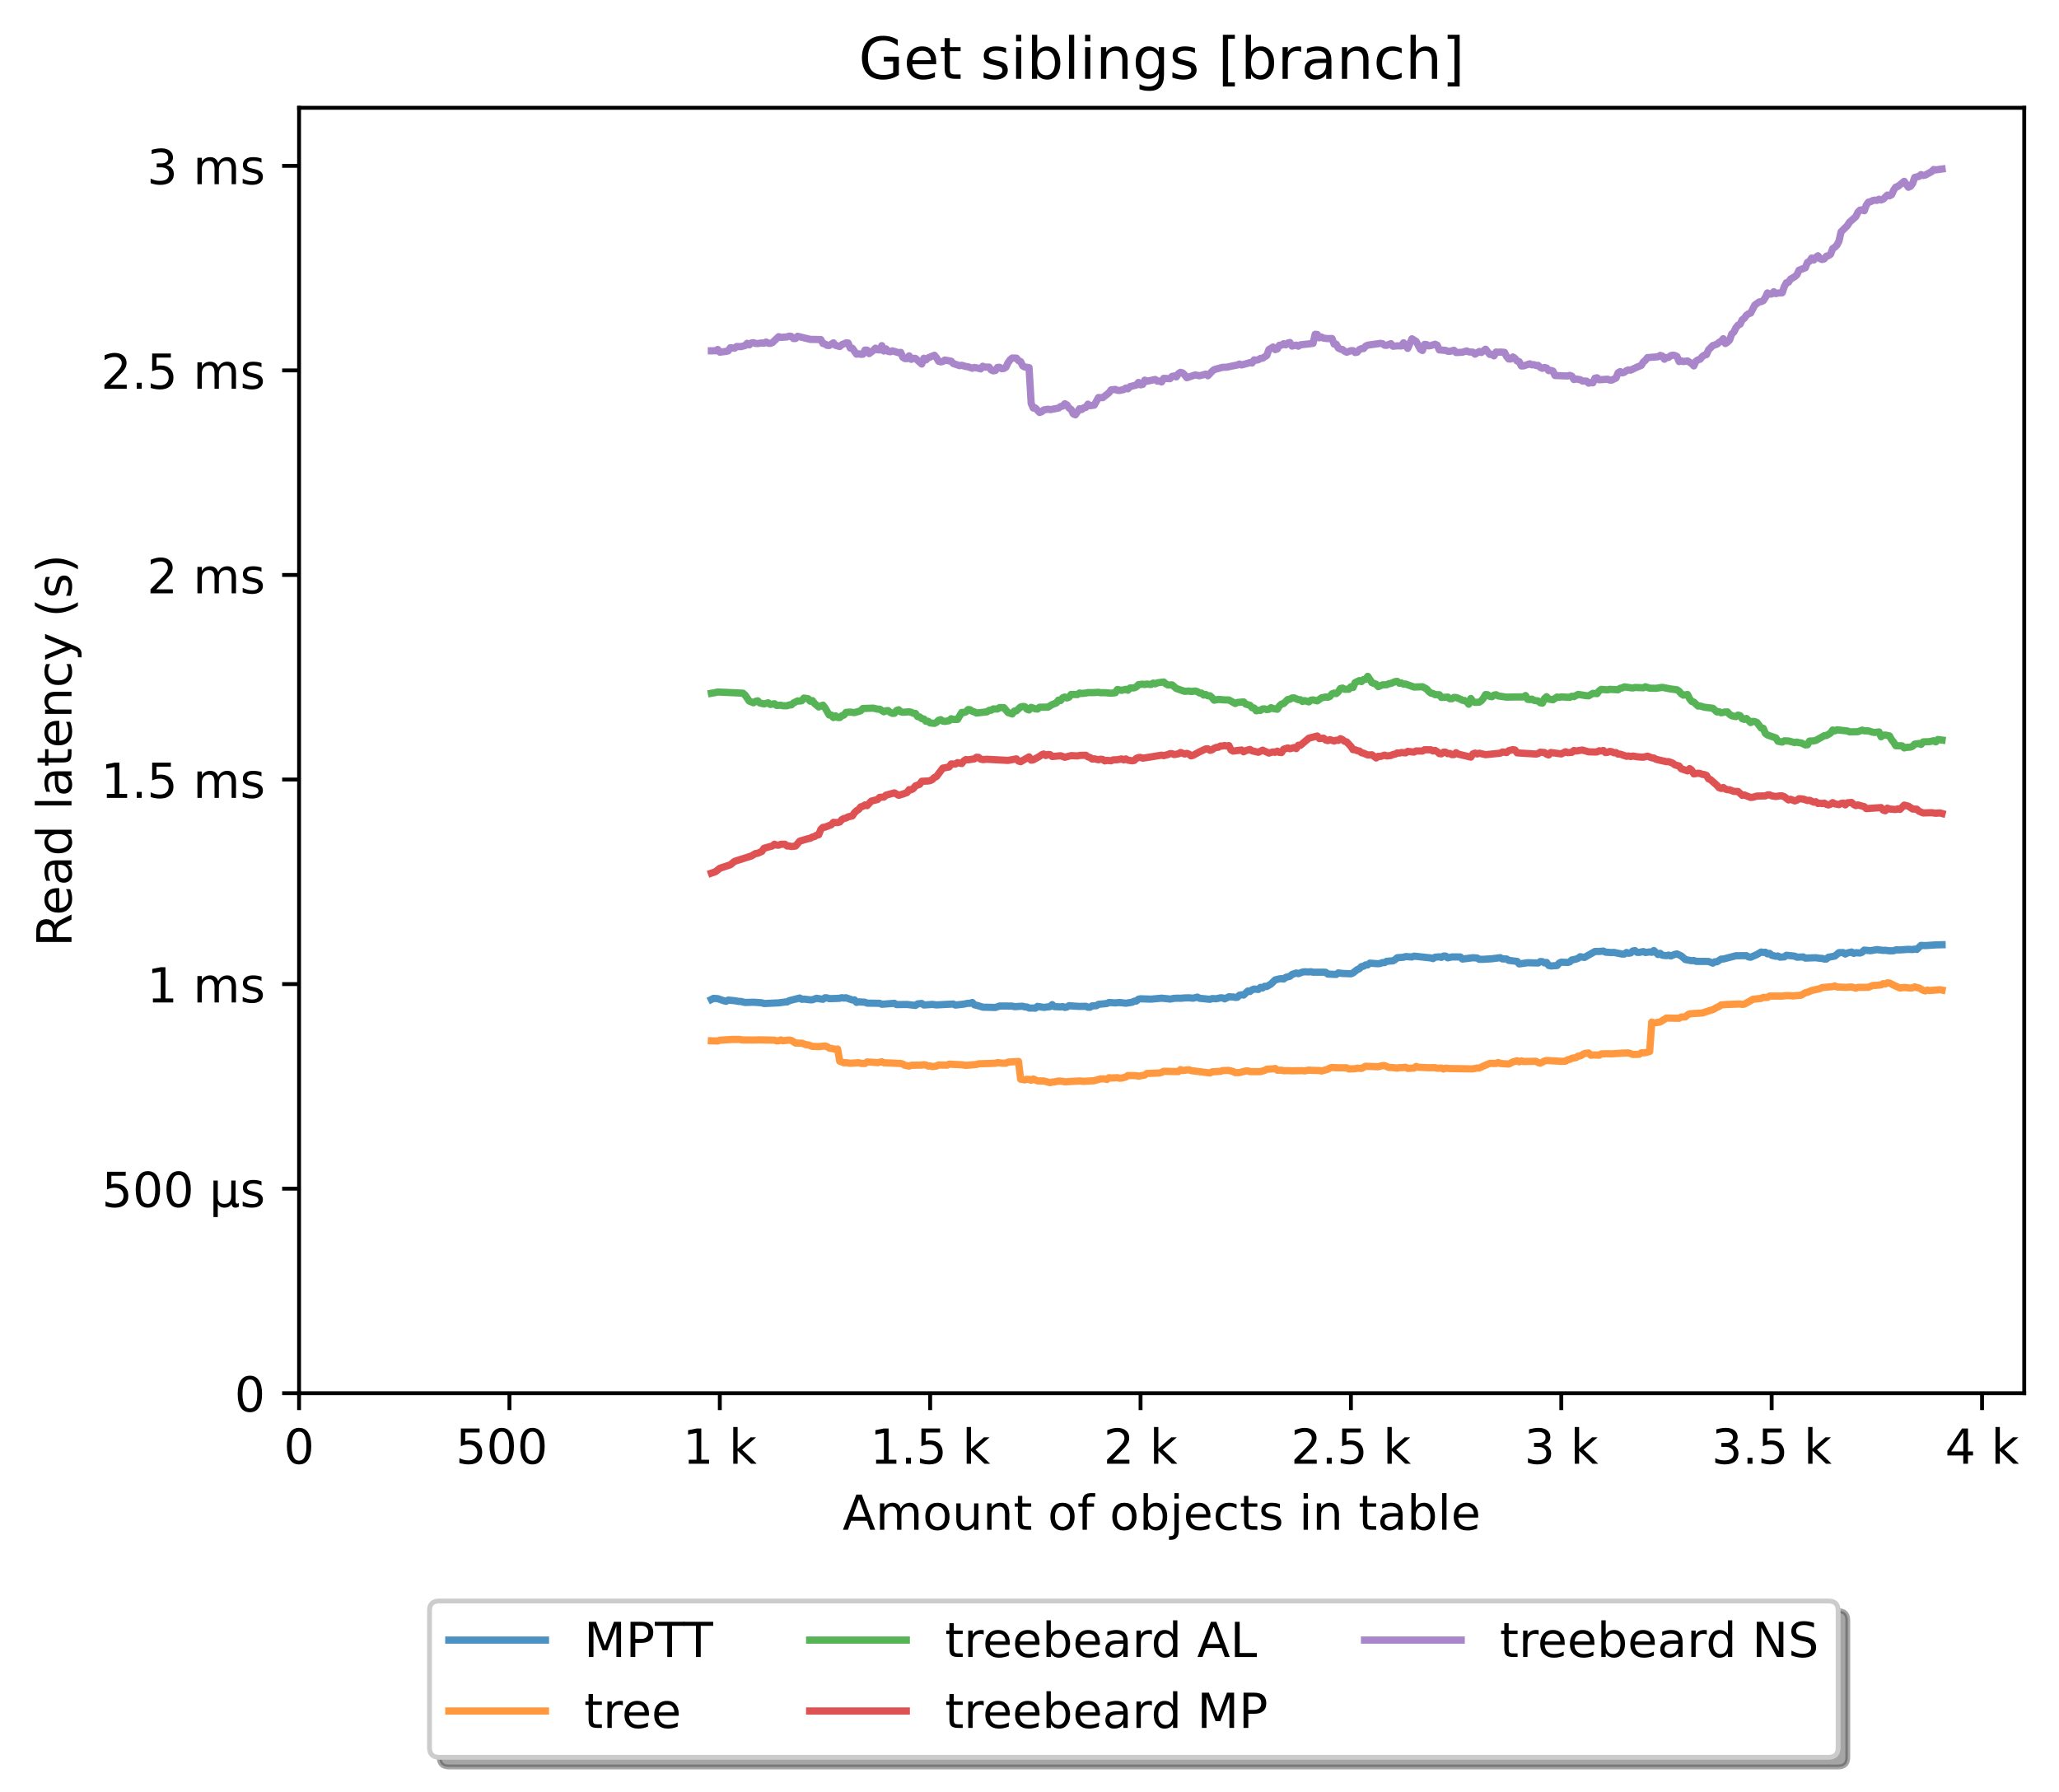 <?xml version="1.0" encoding="utf-8" standalone="no"?>
<!DOCTYPE svg PUBLIC "-//W3C//DTD SVG 1.1//EN"
  "http://www.w3.org/Graphics/SVG/1.1/DTD/svg11.dtd">
<!-- Created with matplotlib (https://matplotlib.org/) -->
<svg height="371.002pt" version="1.1" viewBox="0 0 426.229 371.002" width="426.229pt" xmlns="http://www.w3.org/2000/svg" xmlns:xlink="http://www.w3.org/1999/xlink">
 <defs>
  <style type="text/css">*{stroke-linecap:butt;stroke-linejoin:round;}</style>
 </defs>
 <g id="figure_1">
  <g id="patch_1">
   <path d="M 0 371.002 
L 426.229 371.002 
L 426.229 0 
L 0 0 
z
" style="fill:#ffffff;"/>
  </g>
  <g id="axes_1">
   <g id="patch_2">
    <path d="M 61.909 288.43 
L 419.029 288.43 
L 419.029 22.318 
L 61.909 22.318 
z
" style="fill:#ffffff;"/>
   </g>
   <g id="matplotlib.axis_1">
    <g id="xtick_1">
     <g id="line2d_1">
      <defs>
       <path d="M 0 0 
L 0 3.5 
" id="m1b5534db9c" style="stroke:#000000;stroke-width:0.8;"/>
      </defs>
      <g>
       <use style="stroke:#000000;stroke-width:0.8;" x="61.909" xlink:href="#m1b5534db9c" y="288.43"/>
      </g>
     </g>
     <g id="text_1">
      <!-- 0 -->
      <g transform="translate(58.728 303.029)scale(0.1 -0.1)">
       <defs>
        <path d="M 31.781 66.406 
Q 24.172 66.406 20.328 58.906 
Q 16.5 51.422 16.5 36.375 
Q 16.5 21.391 20.328 13.891 
Q 24.172 6.391 31.781 6.391 
Q 39.453 6.391 43.281 13.891 
Q 47.125 21.391 47.125 36.375 
Q 47.125 51.422 43.281 58.906 
Q 39.453 66.406 31.781 66.406 
z
M 31.781 74.219 
Q 44.047 74.219 50.516 64.516 
Q 56.984 54.828 56.984 36.375 
Q 56.984 17.969 50.516 8.266 
Q 44.047 -1.422 31.781 -1.422 
Q 19.531 -1.422 13.062 8.266 
Q 6.594 17.969 6.594 36.375 
Q 6.594 54.828 13.062 64.516 
Q 19.531 74.219 31.781 74.219 
z
" id="DejaVuSans-48"/>
       </defs>
       <use xlink:href="#DejaVuSans-48"/>
      </g>
     </g>
    </g>
    <g id="xtick_2">
     <g id="line2d_2">
      <g>
       <use style="stroke:#000000;stroke-width:0.8;" x="105.458" xlink:href="#m1b5534db9c" y="288.43"/>
      </g>
     </g>
     <g id="text_2">
      <!-- 500  -->
      <g transform="translate(94.325 303.029)scale(0.1 -0.1)">
       <defs>
        <path d="M 10.797 72.906 
L 49.516 72.906 
L 49.516 64.594 
L 19.828 64.594 
L 19.828 46.734 
Q 21.969 47.469 24.109 47.828 
Q 26.266 48.188 28.422 48.188 
Q 40.625 48.188 47.75 41.5 
Q 54.891 34.812 54.891 23.391 
Q 54.891 11.625 47.562 5.094 
Q 40.234 -1.422 26.906 -1.422 
Q 22.312 -1.422 17.547 -0.641 
Q 12.797 0.141 7.719 1.703 
L 7.719 11.625 
Q 12.109 9.234 16.797 8.062 
Q 21.484 6.891 26.703 6.891 
Q 35.156 6.891 40.078 11.328 
Q 45.016 15.766 45.016 23.391 
Q 45.016 31 40.078 35.438 
Q 35.156 39.891 26.703 39.891 
Q 22.75 39.891 18.812 39.016 
Q 14.891 38.141 10.797 36.281 
z
" id="DejaVuSans-53"/>
        <path id="DejaVuSans-32"/>
       </defs>
       <use xlink:href="#DejaVuSans-53"/>
       <use x="63.623" xlink:href="#DejaVuSans-48"/>
       <use x="127.246" xlink:href="#DejaVuSans-48"/>
       <use x="190.869" xlink:href="#DejaVuSans-32"/>
      </g>
     </g>
    </g>
    <g id="xtick_3">
     <g id="line2d_3">
      <g>
       <use style="stroke:#000000;stroke-width:0.8;" x="149.007" xlink:href="#m1b5534db9c" y="288.43"/>
      </g>
     </g>
     <g id="text_3">
      <!-- 1 k -->
      <g transform="translate(141.341 303.029)scale(0.1 -0.1)">
       <defs>
        <path d="M 12.406 8.297 
L 28.516 8.297 
L 28.516 63.922 
L 10.984 60.406 
L 10.984 69.391 
L 28.422 72.906 
L 38.281 72.906 
L 38.281 8.297 
L 54.391 8.297 
L 54.391 0 
L 12.406 0 
z
" id="DejaVuSans-49"/>
        <path d="M 9.078 75.984 
L 18.109 75.984 
L 18.109 31.109 
L 44.922 54.688 
L 56.391 54.688 
L 27.391 29.109 
L 57.625 0 
L 45.906 0 
L 18.109 26.703 
L 18.109 0 
L 9.078 0 
z
" id="DejaVuSans-107"/>
       </defs>
       <use xlink:href="#DejaVuSans-49"/>
       <use x="63.623" xlink:href="#DejaVuSans-32"/>
       <use x="95.41" xlink:href="#DejaVuSans-107"/>
      </g>
     </g>
    </g>
    <g id="xtick_4">
     <g id="line2d_4">
      <g>
       <use style="stroke:#000000;stroke-width:0.8;" x="192.555" xlink:href="#m1b5534db9c" y="288.43"/>
      </g>
     </g>
     <g id="text_4">
      <!-- 1.5 k -->
      <g transform="translate(180.119 303.029)scale(0.1 -0.1)">
       <defs>
        <path d="M 10.688 12.406 
L 21 12.406 
L 21 0 
L 10.688 0 
z
" id="DejaVuSans-46"/>
       </defs>
       <use xlink:href="#DejaVuSans-49"/>
       <use x="63.623" xlink:href="#DejaVuSans-46"/>
       <use x="95.41" xlink:href="#DejaVuSans-53"/>
       <use x="159.033" xlink:href="#DejaVuSans-32"/>
       <use x="190.82" xlink:href="#DejaVuSans-107"/>
      </g>
     </g>
    </g>
    <g id="xtick_5">
     <g id="line2d_5">
      <g>
       <use style="stroke:#000000;stroke-width:0.8;" x="236.104" xlink:href="#m1b5534db9c" y="288.43"/>
      </g>
     </g>
     <g id="text_5">
      <!-- 2 k -->
      <g transform="translate(228.438 303.029)scale(0.1 -0.1)">
       <defs>
        <path d="M 19.188 8.297 
L 53.609 8.297 
L 53.609 0 
L 7.328 0 
L 7.328 8.297 
Q 12.938 14.109 22.625 23.891 
Q 32.328 33.688 34.812 36.531 
Q 39.547 41.844 41.422 45.531 
Q 43.312 49.219 43.312 52.781 
Q 43.312 58.594 39.234 62.25 
Q 35.156 65.922 28.609 65.922 
Q 23.969 65.922 18.812 64.312 
Q 13.672 62.703 7.812 59.422 
L 7.812 69.391 
Q 13.766 71.781 18.938 73 
Q 24.125 74.219 28.422 74.219 
Q 39.75 74.219 46.484 68.547 
Q 53.219 62.891 53.219 53.422 
Q 53.219 48.922 51.531 44.891 
Q 49.859 40.875 45.406 35.406 
Q 44.188 33.984 37.641 27.219 
Q 31.109 20.453 19.188 8.297 
z
" id="DejaVuSans-50"/>
       </defs>
       <use xlink:href="#DejaVuSans-50"/>
       <use x="63.623" xlink:href="#DejaVuSans-32"/>
       <use x="95.41" xlink:href="#DejaVuSans-107"/>
      </g>
     </g>
    </g>
    <g id="xtick_6">
     <g id="line2d_6">
      <g>
       <use style="stroke:#000000;stroke-width:0.8;" x="279.652" xlink:href="#m1b5534db9c" y="288.43"/>
      </g>
     </g>
     <g id="text_6">
      <!-- 2.5 k -->
      <g transform="translate(267.216 303.029)scale(0.1 -0.1)">
       <use xlink:href="#DejaVuSans-50"/>
       <use x="63.623" xlink:href="#DejaVuSans-46"/>
       <use x="95.41" xlink:href="#DejaVuSans-53"/>
       <use x="159.033" xlink:href="#DejaVuSans-32"/>
       <use x="190.82" xlink:href="#DejaVuSans-107"/>
      </g>
     </g>
    </g>
    <g id="xtick_7">
     <g id="line2d_7">
      <g>
       <use style="stroke:#000000;stroke-width:0.8;" x="323.201" xlink:href="#m1b5534db9c" y="288.43"/>
      </g>
     </g>
     <g id="text_7">
      <!-- 3 k -->
      <g transform="translate(315.535 303.029)scale(0.1 -0.1)">
       <defs>
        <path d="M 40.578 39.312 
Q 47.656 37.797 51.625 33 
Q 55.609 28.219 55.609 21.188 
Q 55.609 10.406 48.188 4.484 
Q 40.766 -1.422 27.094 -1.422 
Q 22.516 -1.422 17.656 -0.516 
Q 12.797 0.391 7.625 2.203 
L 7.625 11.719 
Q 11.719 9.328 16.594 8.109 
Q 21.484 6.891 26.812 6.891 
Q 36.078 6.891 40.938 10.547 
Q 45.797 14.203 45.797 21.188 
Q 45.797 27.641 41.281 31.266 
Q 36.766 34.906 28.719 34.906 
L 20.219 34.906 
L 20.219 43.016 
L 29.109 43.016 
Q 36.375 43.016 40.234 45.922 
Q 44.094 48.828 44.094 54.297 
Q 44.094 59.906 40.109 62.906 
Q 36.141 65.922 28.719 65.922 
Q 24.656 65.922 20.016 65.031 
Q 15.375 64.156 9.812 62.312 
L 9.812 71.094 
Q 15.438 72.656 20.344 73.438 
Q 25.25 74.219 29.594 74.219 
Q 40.828 74.219 47.359 69.109 
Q 53.906 64.016 53.906 55.328 
Q 53.906 49.266 50.438 45.094 
Q 46.969 40.922 40.578 39.312 
z
" id="DejaVuSans-51"/>
       </defs>
       <use xlink:href="#DejaVuSans-51"/>
       <use x="63.623" xlink:href="#DejaVuSans-32"/>
       <use x="95.41" xlink:href="#DejaVuSans-107"/>
      </g>
     </g>
    </g>
    <g id="xtick_8">
     <g id="line2d_8">
      <g>
       <use style="stroke:#000000;stroke-width:0.8;" x="366.749" xlink:href="#m1b5534db9c" y="288.43"/>
      </g>
     </g>
     <g id="text_8">
      <!-- 3.5 k -->
      <g transform="translate(354.313 303.029)scale(0.1 -0.1)">
       <use xlink:href="#DejaVuSans-51"/>
       <use x="63.623" xlink:href="#DejaVuSans-46"/>
       <use x="95.41" xlink:href="#DejaVuSans-53"/>
       <use x="159.033" xlink:href="#DejaVuSans-32"/>
       <use x="190.82" xlink:href="#DejaVuSans-107"/>
      </g>
     </g>
    </g>
    <g id="xtick_9">
     <g id="line2d_9">
      <g>
       <use style="stroke:#000000;stroke-width:0.8;" x="410.298" xlink:href="#m1b5534db9c" y="288.43"/>
      </g>
     </g>
     <g id="text_9">
      <!-- 4 k -->
      <g transform="translate(402.632 303.029)scale(0.1 -0.1)">
       <defs>
        <path d="M 37.797 64.312 
L 12.891 25.391 
L 37.797 25.391 
z
M 35.203 72.906 
L 47.609 72.906 
L 47.609 25.391 
L 58.016 25.391 
L 58.016 17.188 
L 47.609 17.188 
L 47.609 0 
L 37.797 0 
L 37.797 17.188 
L 4.891 17.188 
L 4.891 26.703 
z
" id="DejaVuSans-52"/>
       </defs>
       <use xlink:href="#DejaVuSans-52"/>
       <use x="63.623" xlink:href="#DejaVuSans-32"/>
       <use x="95.41" xlink:href="#DejaVuSans-107"/>
      </g>
     </g>
    </g>
    <g id="text_10">
     <!-- Amount of objects in table -->
     <g transform="translate(174.411 316.707)scale(0.1 -0.1)">
      <defs>
       <path d="M 34.188 63.188 
L 20.797 26.906 
L 47.609 26.906 
z
M 28.609 72.906 
L 39.797 72.906 
L 67.578 0 
L 57.328 0 
L 50.688 18.703 
L 17.828 18.703 
L 11.188 0 
L 0.781 0 
z
" id="DejaVuSans-65"/>
       <path d="M 52 44.188 
Q 55.375 50.25 60.062 53.125 
Q 64.75 56 71.094 56 
Q 79.641 56 84.281 50.016 
Q 88.922 44.047 88.922 33.016 
L 88.922 0 
L 79.891 0 
L 79.891 32.719 
Q 79.891 40.578 77.094 44.375 
Q 74.312 48.188 68.609 48.188 
Q 61.625 48.188 57.562 43.547 
Q 53.516 38.922 53.516 30.906 
L 53.516 0 
L 44.484 0 
L 44.484 32.719 
Q 44.484 40.625 41.703 44.406 
Q 38.922 48.188 33.109 48.188 
Q 26.219 48.188 22.156 43.531 
Q 18.109 38.875 18.109 30.906 
L 18.109 0 
L 9.078 0 
L 9.078 54.688 
L 18.109 54.688 
L 18.109 46.188 
Q 21.188 51.219 25.484 53.609 
Q 29.781 56 35.688 56 
Q 41.656 56 45.828 52.969 
Q 50 49.953 52 44.188 
z
" id="DejaVuSans-109"/>
       <path d="M 30.609 48.391 
Q 23.391 48.391 19.188 42.75 
Q 14.984 37.109 14.984 27.297 
Q 14.984 17.484 19.156 11.844 
Q 23.344 6.203 30.609 6.203 
Q 37.797 6.203 41.984 11.859 
Q 46.188 17.531 46.188 27.297 
Q 46.188 37.016 41.984 42.703 
Q 37.797 48.391 30.609 48.391 
z
M 30.609 56 
Q 42.328 56 49.016 48.375 
Q 55.719 40.766 55.719 27.297 
Q 55.719 13.875 49.016 6.219 
Q 42.328 -1.422 30.609 -1.422 
Q 18.844 -1.422 12.172 6.219 
Q 5.516 13.875 5.516 27.297 
Q 5.516 40.766 12.172 48.375 
Q 18.844 56 30.609 56 
z
" id="DejaVuSans-111"/>
       <path d="M 8.5 21.578 
L 8.5 54.688 
L 17.484 54.688 
L 17.484 21.922 
Q 17.484 14.156 20.5 10.266 
Q 23.531 6.391 29.594 6.391 
Q 36.859 6.391 41.078 11.031 
Q 45.312 15.672 45.312 23.688 
L 45.312 54.688 
L 54.297 54.688 
L 54.297 0 
L 45.312 0 
L 45.312 8.406 
Q 42.047 3.422 37.719 1 
Q 33.406 -1.422 27.688 -1.422 
Q 18.266 -1.422 13.375 4.438 
Q 8.5 10.297 8.5 21.578 
z
M 31.109 56 
z
" id="DejaVuSans-117"/>
       <path d="M 54.891 33.016 
L 54.891 0 
L 45.906 0 
L 45.906 32.719 
Q 45.906 40.484 42.875 44.328 
Q 39.844 48.188 33.797 48.188 
Q 26.516 48.188 22.312 43.547 
Q 18.109 38.922 18.109 30.906 
L 18.109 0 
L 9.078 0 
L 9.078 54.688 
L 18.109 54.688 
L 18.109 46.188 
Q 21.344 51.125 25.703 53.562 
Q 30.078 56 35.797 56 
Q 45.219 56 50.047 50.172 
Q 54.891 44.344 54.891 33.016 
z
" id="DejaVuSans-110"/>
       <path d="M 18.312 70.219 
L 18.312 54.688 
L 36.812 54.688 
L 36.812 47.703 
L 18.312 47.703 
L 18.312 18.016 
Q 18.312 11.328 20.141 9.422 
Q 21.969 7.516 27.594 7.516 
L 36.812 7.516 
L 36.812 0 
L 27.594 0 
Q 17.188 0 13.234 3.875 
Q 9.281 7.766 9.281 18.016 
L 9.281 47.703 
L 2.688 47.703 
L 2.688 54.688 
L 9.281 54.688 
L 9.281 70.219 
z
" id="DejaVuSans-116"/>
       <path d="M 37.109 75.984 
L 37.109 68.5 
L 28.516 68.5 
Q 23.688 68.5 21.797 66.547 
Q 19.922 64.594 19.922 59.516 
L 19.922 54.688 
L 34.719 54.688 
L 34.719 47.703 
L 19.922 47.703 
L 19.922 0 
L 10.891 0 
L 10.891 47.703 
L 2.297 47.703 
L 2.297 54.688 
L 10.891 54.688 
L 10.891 58.5 
Q 10.891 67.625 15.141 71.797 
Q 19.391 75.984 28.609 75.984 
z
" id="DejaVuSans-102"/>
       <path d="M 48.688 27.297 
Q 48.688 37.203 44.609 42.844 
Q 40.531 48.484 33.406 48.484 
Q 26.266 48.484 22.188 42.844 
Q 18.109 37.203 18.109 27.297 
Q 18.109 17.391 22.188 11.75 
Q 26.266 6.109 33.406 6.109 
Q 40.531 6.109 44.609 11.75 
Q 48.688 17.391 48.688 27.297 
z
M 18.109 46.391 
Q 20.953 51.266 25.266 53.625 
Q 29.594 56 35.594 56 
Q 45.562 56 51.781 48.094 
Q 58.016 40.188 58.016 27.297 
Q 58.016 14.406 51.781 6.484 
Q 45.562 -1.422 35.594 -1.422 
Q 29.594 -1.422 25.266 0.953 
Q 20.953 3.328 18.109 8.203 
L 18.109 0 
L 9.078 0 
L 9.078 75.984 
L 18.109 75.984 
z
" id="DejaVuSans-98"/>
       <path d="M 9.422 54.688 
L 18.406 54.688 
L 18.406 -0.984 
Q 18.406 -11.422 14.422 -16.109 
Q 10.453 -20.797 1.609 -20.797 
L -1.812 -20.797 
L -1.812 -13.188 
L 0.594 -13.188 
Q 5.719 -13.188 7.562 -10.812 
Q 9.422 -8.453 9.422 -0.984 
z
M 9.422 75.984 
L 18.406 75.984 
L 18.406 64.594 
L 9.422 64.594 
z
" id="DejaVuSans-106"/>
       <path d="M 56.203 29.594 
L 56.203 25.203 
L 14.891 25.203 
Q 15.484 15.922 20.484 11.062 
Q 25.484 6.203 34.422 6.203 
Q 39.594 6.203 44.453 7.469 
Q 49.312 8.734 54.109 11.281 
L 54.109 2.781 
Q 49.266 0.734 44.188 -0.344 
Q 39.109 -1.422 33.891 -1.422 
Q 20.797 -1.422 13.156 6.188 
Q 5.516 13.812 5.516 26.812 
Q 5.516 40.234 12.766 48.109 
Q 20.016 56 32.328 56 
Q 43.359 56 49.781 48.891 
Q 56.203 41.797 56.203 29.594 
z
M 47.219 32.234 
Q 47.125 39.594 43.094 43.984 
Q 39.062 48.391 32.422 48.391 
Q 24.906 48.391 20.391 44.141 
Q 15.875 39.891 15.188 32.172 
z
" id="DejaVuSans-101"/>
       <path d="M 48.781 52.594 
L 48.781 44.188 
Q 44.969 46.297 41.141 47.344 
Q 37.312 48.391 33.406 48.391 
Q 24.656 48.391 19.812 42.844 
Q 14.984 37.312 14.984 27.297 
Q 14.984 17.281 19.812 11.734 
Q 24.656 6.203 33.406 6.203 
Q 37.312 6.203 41.141 7.25 
Q 44.969 8.297 48.781 10.406 
L 48.781 2.094 
Q 45.016 0.344 40.984 -0.531 
Q 36.969 -1.422 32.422 -1.422 
Q 20.062 -1.422 12.781 6.344 
Q 5.516 14.109 5.516 27.297 
Q 5.516 40.672 12.859 48.328 
Q 20.219 56 33.016 56 
Q 37.156 56 41.109 55.141 
Q 45.062 54.297 48.781 52.594 
z
" id="DejaVuSans-99"/>
       <path d="M 44.281 53.078 
L 44.281 44.578 
Q 40.484 46.531 36.375 47.5 
Q 32.281 48.484 27.875 48.484 
Q 21.188 48.484 17.844 46.438 
Q 14.5 44.391 14.5 40.281 
Q 14.5 37.156 16.891 35.375 
Q 19.281 33.594 26.516 31.984 
L 29.594 31.297 
Q 39.156 29.25 43.188 25.516 
Q 47.219 21.781 47.219 15.094 
Q 47.219 7.469 41.188 3.016 
Q 35.156 -1.422 24.609 -1.422 
Q 20.219 -1.422 15.453 -0.562 
Q 10.688 0.297 5.422 2 
L 5.422 11.281 
Q 10.406 8.688 15.234 7.391 
Q 20.062 6.109 24.812 6.109 
Q 31.156 6.109 34.562 8.281 
Q 37.984 10.453 37.984 14.406 
Q 37.984 18.062 35.516 20.016 
Q 33.062 21.969 24.703 23.781 
L 21.578 24.516 
Q 13.234 26.266 9.516 29.906 
Q 5.812 33.547 5.812 39.891 
Q 5.812 47.609 11.281 51.797 
Q 16.75 56 26.812 56 
Q 31.781 56 36.172 55.266 
Q 40.578 54.547 44.281 53.078 
z
" id="DejaVuSans-115"/>
       <path d="M 9.422 54.688 
L 18.406 54.688 
L 18.406 0 
L 9.422 0 
z
M 9.422 75.984 
L 18.406 75.984 
L 18.406 64.594 
L 9.422 64.594 
z
" id="DejaVuSans-105"/>
       <path d="M 34.281 27.484 
Q 23.391 27.484 19.188 25 
Q 14.984 22.516 14.984 16.5 
Q 14.984 11.719 18.141 8.906 
Q 21.297 6.109 26.703 6.109 
Q 34.188 6.109 38.703 11.406 
Q 43.219 16.703 43.219 25.484 
L 43.219 27.484 
z
M 52.203 31.203 
L 52.203 0 
L 43.219 0 
L 43.219 8.297 
Q 40.141 3.328 35.547 0.953 
Q 30.953 -1.422 24.312 -1.422 
Q 15.922 -1.422 10.953 3.297 
Q 6 8.016 6 15.922 
Q 6 25.141 12.172 29.828 
Q 18.359 34.516 30.609 34.516 
L 43.219 34.516 
L 43.219 35.406 
Q 43.219 41.609 39.141 45 
Q 35.062 48.391 27.688 48.391 
Q 23 48.391 18.547 47.266 
Q 14.109 46.141 10.016 43.891 
L 10.016 52.203 
Q 14.938 54.109 19.578 55.047 
Q 24.219 56 28.609 56 
Q 40.484 56 46.344 49.844 
Q 52.203 43.703 52.203 31.203 
z
" id="DejaVuSans-97"/>
       <path d="M 9.422 75.984 
L 18.406 75.984 
L 18.406 0 
L 9.422 0 
z
" id="DejaVuSans-108"/>
      </defs>
      <use xlink:href="#DejaVuSans-65"/>
      <use x="68.408" xlink:href="#DejaVuSans-109"/>
      <use x="165.82" xlink:href="#DejaVuSans-111"/>
      <use x="227.002" xlink:href="#DejaVuSans-117"/>
      <use x="290.381" xlink:href="#DejaVuSans-110"/>
      <use x="353.76" xlink:href="#DejaVuSans-116"/>
      <use x="392.969" xlink:href="#DejaVuSans-32"/>
      <use x="424.756" xlink:href="#DejaVuSans-111"/>
      <use x="485.938" xlink:href="#DejaVuSans-102"/>
      <use x="521.143" xlink:href="#DejaVuSans-32"/>
      <use x="552.93" xlink:href="#DejaVuSans-111"/>
      <use x="614.111" xlink:href="#DejaVuSans-98"/>
      <use x="677.588" xlink:href="#DejaVuSans-106"/>
      <use x="705.371" xlink:href="#DejaVuSans-101"/>
      <use x="766.895" xlink:href="#DejaVuSans-99"/>
      <use x="821.875" xlink:href="#DejaVuSans-116"/>
      <use x="861.084" xlink:href="#DejaVuSans-115"/>
      <use x="913.184" xlink:href="#DejaVuSans-32"/>
      <use x="944.971" xlink:href="#DejaVuSans-105"/>
      <use x="972.754" xlink:href="#DejaVuSans-110"/>
      <use x="1036.133" xlink:href="#DejaVuSans-32"/>
      <use x="1067.92" xlink:href="#DejaVuSans-116"/>
      <use x="1107.129" xlink:href="#DejaVuSans-97"/>
      <use x="1168.408" xlink:href="#DejaVuSans-98"/>
      <use x="1231.885" xlink:href="#DejaVuSans-108"/>
      <use x="1259.668" xlink:href="#DejaVuSans-101"/>
     </g>
    </g>
   </g>
   <g id="matplotlib.axis_2">
    <g id="ytick_1">
     <g id="line2d_10">
      <defs>
       <path d="M 0 0 
L -3.5 0 
" id="m4fd6e940fc" style="stroke:#000000;stroke-width:0.8;"/>
      </defs>
      <g>
       <use style="stroke:#000000;stroke-width:0.8;" x="61.909" xlink:href="#m4fd6e940fc" y="288.43"/>
      </g>
     </g>
     <g id="text_11">
      <!-- 0 -->
      <g transform="translate(48.547 292.229)scale(0.1 -0.1)">
       <use xlink:href="#DejaVuSans-48"/>
      </g>
     </g>
    </g>
    <g id="ytick_2">
     <g id="line2d_11">
      <g>
       <use style="stroke:#000000;stroke-width:0.8;" x="61.909" xlink:href="#m4fd6e940fc" y="246.081"/>
      </g>
     </g>
     <g id="text_12">
      <!-- 500 µs -->
      <g transform="translate(21.072 249.88)scale(0.1 -0.1)">
       <defs>
        <path d="M 8.5 -20.797 
L 8.5 54.688 
L 17.484 54.688 
L 17.484 20.703 
Q 17.484 13.625 20.844 10 
Q 24.219 6.391 30.812 6.391 
Q 38.031 6.391 41.672 10.484 
Q 45.312 14.594 45.312 22.797 
L 45.312 54.688 
L 54.297 54.688 
L 54.297 12.594 
Q 54.297 9.672 55.141 8.281 
Q 56 6.891 57.812 6.891 
Q 58.25 6.891 59.031 7.156 
Q 59.812 7.422 61.188 8.016 
L 61.188 0.781 
Q 59.188 -0.344 57.391 -0.875 
Q 55.609 -1.422 53.906 -1.422 
Q 50.531 -1.422 48.531 0.484 
Q 46.531 2.391 45.797 6.297 
Q 43.359 2.438 39.812 0.5 
Q 36.281 -1.422 31.5 -1.422 
Q 26.516 -1.422 23.016 0.484 
Q 19.531 2.391 17.484 6.203 
L 17.484 -20.797 
z
" id="DejaVuSans-181"/>
       </defs>
       <use xlink:href="#DejaVuSans-53"/>
       <use x="63.623" xlink:href="#DejaVuSans-48"/>
       <use x="127.246" xlink:href="#DejaVuSans-48"/>
       <use x="190.869" xlink:href="#DejaVuSans-32"/>
       <use x="222.656" xlink:href="#DejaVuSans-181"/>
       <use x="286.279" xlink:href="#DejaVuSans-115"/>
      </g>
     </g>
    </g>
    <g id="ytick_3">
     <g id="line2d_12">
      <g>
       <use style="stroke:#000000;stroke-width:0.8;" x="61.909" xlink:href="#m4fd6e940fc" y="203.731"/>
      </g>
     </g>
     <g id="text_13">
      <!-- 1 ms -->
      <g transform="translate(30.419 207.53)scale(0.1 -0.1)">
       <use xlink:href="#DejaVuSans-49"/>
       <use x="63.623" xlink:href="#DejaVuSans-32"/>
       <use x="95.41" xlink:href="#DejaVuSans-109"/>
       <use x="192.822" xlink:href="#DejaVuSans-115"/>
      </g>
     </g>
    </g>
    <g id="ytick_4">
     <g id="line2d_13">
      <g>
       <use style="stroke:#000000;stroke-width:0.8;" x="61.909" xlink:href="#m4fd6e940fc" y="161.381"/>
      </g>
     </g>
     <g id="text_14">
      <!-- 1.5 ms -->
      <g transform="translate(20.878 165.181)scale(0.1 -0.1)">
       <use xlink:href="#DejaVuSans-49"/>
       <use x="63.623" xlink:href="#DejaVuSans-46"/>
       <use x="95.41" xlink:href="#DejaVuSans-53"/>
       <use x="159.033" xlink:href="#DejaVuSans-32"/>
       <use x="190.82" xlink:href="#DejaVuSans-109"/>
       <use x="288.232" xlink:href="#DejaVuSans-115"/>
      </g>
     </g>
    </g>
    <g id="ytick_5">
     <g id="line2d_14">
      <g>
       <use style="stroke:#000000;stroke-width:0.8;" x="61.909" xlink:href="#m4fd6e940fc" y="119.032"/>
      </g>
     </g>
     <g id="text_15">
      <!-- 2 ms -->
      <g transform="translate(30.419 122.831)scale(0.1 -0.1)">
       <use xlink:href="#DejaVuSans-50"/>
       <use x="63.623" xlink:href="#DejaVuSans-32"/>
       <use x="95.41" xlink:href="#DejaVuSans-109"/>
       <use x="192.822" xlink:href="#DejaVuSans-115"/>
      </g>
     </g>
    </g>
    <g id="ytick_6">
     <g id="line2d_15">
      <g>
       <use style="stroke:#000000;stroke-width:0.8;" x="61.909" xlink:href="#m4fd6e940fc" y="76.682"/>
      </g>
     </g>
     <g id="text_16">
      <!-- 2.5 ms -->
      <g transform="translate(20.878 80.482)scale(0.1 -0.1)">
       <use xlink:href="#DejaVuSans-50"/>
       <use x="63.623" xlink:href="#DejaVuSans-46"/>
       <use x="95.41" xlink:href="#DejaVuSans-53"/>
       <use x="159.033" xlink:href="#DejaVuSans-32"/>
       <use x="190.82" xlink:href="#DejaVuSans-109"/>
       <use x="288.232" xlink:href="#DejaVuSans-115"/>
      </g>
     </g>
    </g>
    <g id="ytick_7">
     <g id="line2d_16">
      <g>
       <use style="stroke:#000000;stroke-width:0.8;" x="61.909" xlink:href="#m4fd6e940fc" y="34.333"/>
      </g>
     </g>
     <g id="text_17">
      <!-- 3 ms -->
      <g transform="translate(30.419 38.132)scale(0.1 -0.1)">
       <use xlink:href="#DejaVuSans-51"/>
       <use x="63.623" xlink:href="#DejaVuSans-32"/>
       <use x="95.41" xlink:href="#DejaVuSans-109"/>
       <use x="192.822" xlink:href="#DejaVuSans-115"/>
      </g>
     </g>
    </g>
    <g id="text_18">
     <!-- Read latency (s) -->
     <g transform="translate(14.798 195.99)rotate(-90)scale(0.1 -0.1)">
      <defs>
       <path d="M 44.391 34.188 
Q 47.562 33.109 50.562 29.594 
Q 53.562 26.078 56.594 19.922 
L 66.609 0 
L 56 0 
L 46.688 18.703 
Q 43.062 26.031 39.672 28.422 
Q 36.281 30.812 30.422 30.812 
L 19.672 30.812 
L 19.672 0 
L 9.812 0 
L 9.812 72.906 
L 32.078 72.906 
Q 44.578 72.906 50.734 67.672 
Q 56.891 62.453 56.891 51.906 
Q 56.891 45.016 53.688 40.469 
Q 50.484 35.938 44.391 34.188 
z
M 19.672 64.797 
L 19.672 38.922 
L 32.078 38.922 
Q 39.203 38.922 42.844 42.219 
Q 46.484 45.516 46.484 51.906 
Q 46.484 58.297 42.844 61.547 
Q 39.203 64.797 32.078 64.797 
z
" id="DejaVuSans-82"/>
       <path d="M 45.406 46.391 
L 45.406 75.984 
L 54.391 75.984 
L 54.391 0 
L 45.406 0 
L 45.406 8.203 
Q 42.578 3.328 38.25 0.953 
Q 33.938 -1.422 27.875 -1.422 
Q 17.969 -1.422 11.734 6.484 
Q 5.516 14.406 5.516 27.297 
Q 5.516 40.188 11.734 48.094 
Q 17.969 56 27.875 56 
Q 33.938 56 38.25 53.625 
Q 42.578 51.266 45.406 46.391 
z
M 14.797 27.297 
Q 14.797 17.391 18.875 11.75 
Q 22.953 6.109 30.078 6.109 
Q 37.203 6.109 41.297 11.75 
Q 45.406 17.391 45.406 27.297 
Q 45.406 37.203 41.297 42.844 
Q 37.203 48.484 30.078 48.484 
Q 22.953 48.484 18.875 42.844 
Q 14.797 37.203 14.797 27.297 
z
" id="DejaVuSans-100"/>
       <path d="M 32.172 -5.078 
Q 28.375 -14.844 24.75 -17.812 
Q 21.141 -20.797 15.094 -20.797 
L 7.906 -20.797 
L 7.906 -13.281 
L 13.188 -13.281 
Q 16.891 -13.281 18.938 -11.516 
Q 21 -9.766 23.484 -3.219 
L 25.094 0.875 
L 2.984 54.688 
L 12.5 54.688 
L 29.594 11.922 
L 46.688 54.688 
L 56.203 54.688 
z
" id="DejaVuSans-121"/>
       <path d="M 31 75.875 
Q 24.469 64.656 21.281 53.656 
Q 18.109 42.672 18.109 31.391 
Q 18.109 20.125 21.312 9.062 
Q 24.516 -2 31 -13.188 
L 23.188 -13.188 
Q 15.875 -1.703 12.234 9.375 
Q 8.594 20.453 8.594 31.391 
Q 8.594 42.281 12.203 53.312 
Q 15.828 64.359 23.188 75.875 
z
" id="DejaVuSans-40"/>
       <path d="M 8.016 75.875 
L 15.828 75.875 
Q 23.141 64.359 26.781 53.312 
Q 30.422 42.281 30.422 31.391 
Q 30.422 20.453 26.781 9.375 
Q 23.141 -1.703 15.828 -13.188 
L 8.016 -13.188 
Q 14.5 -2 17.703 9.062 
Q 20.906 20.125 20.906 31.391 
Q 20.906 42.672 17.703 53.656 
Q 14.5 64.656 8.016 75.875 
z
" id="DejaVuSans-41"/>
      </defs>
      <use xlink:href="#DejaVuSans-82"/>
      <use x="64.982" xlink:href="#DejaVuSans-101"/>
      <use x="126.506" xlink:href="#DejaVuSans-97"/>
      <use x="187.785" xlink:href="#DejaVuSans-100"/>
      <use x="251.262" xlink:href="#DejaVuSans-32"/>
      <use x="283.049" xlink:href="#DejaVuSans-108"/>
      <use x="310.832" xlink:href="#DejaVuSans-97"/>
      <use x="372.111" xlink:href="#DejaVuSans-116"/>
      <use x="411.32" xlink:href="#DejaVuSans-101"/>
      <use x="472.844" xlink:href="#DejaVuSans-110"/>
      <use x="536.223" xlink:href="#DejaVuSans-99"/>
      <use x="591.203" xlink:href="#DejaVuSans-121"/>
      <use x="650.383" xlink:href="#DejaVuSans-32"/>
      <use x="682.17" xlink:href="#DejaVuSans-40"/>
      <use x="721.184" xlink:href="#DejaVuSans-115"/>
      <use x="773.283" xlink:href="#DejaVuSans-41"/>
     </g>
    </g>
   </g>
   <g id="line2d_17">
    <path clip-path="url(#pe14ba1420d)" d="M 147.265 206.914 
L 147.7 206.694 
L 148.571 206.746 
L 149.877 207.192 
L 150.313 207.302 
L 150.748 207.044 
L 152.055 207.168 
L 152.926 207.321 
L 153.361 207.323 
L 154.232 207.538 
L 155.974 207.487 
L 157.716 207.606 
L 158.152 207.757 
L 161.2 207.616 
L 162.507 207.44 
L 162.942 207.421 
L 163.378 207.163 
L 165.555 206.619 
L 165.99 206.89 
L 166.426 206.845 
L 167.732 206.991 
L 168.168 206.986 
L 169.039 206.669 
L 169.91 206.817 
L 170.345 206.886 
L 170.781 206.563 
L 171.216 206.583 
L 171.652 206.746 
L 172.958 206.714 
L 173.829 206.669 
L 174.265 206.55 
L 174.7 206.634 
L 175.136 206.567 
L 176.442 207.028 
L 176.878 207 
L 177.313 207.523 
L 177.749 207.406 
L 179.055 207.488 
L 179.49 207.674 
L 182.103 207.711 
L 182.539 207.91 
L 185.152 207.708 
L 185.587 207.976 
L 187.765 207.948 
L 189.507 208.147 
L 189.942 207.836 
L 190.813 207.744 
L 191.249 208.062 
L 192.991 207.933 
L 193.862 208.043 
L 197.345 207.858 
L 197.781 208.075 
L 199.523 207.877 
L 200.394 207.698 
L 200.829 207.712 
L 201.265 207.539 
L 201.7 208.015 
L 202.571 208.229 
L 203.442 208.513 
L 204.313 208.528 
L 206.055 208.576 
L 206.926 208.267 
L 209.539 208.284 
L 209.974 208.404 
L 211.716 208.312 
L 212.152 208.464 
L 212.587 208.474 
L 213.023 208.688 
L 213.894 208.69 
L 214.329 208.718 
L 214.765 208.351 
L 216.071 208.556 
L 217.378 208.397 
L 217.813 207.984 
L 218.249 208.395 
L 219.555 208.455 
L 219.991 208.384 
L 220.426 208.566 
L 220.862 208.483 
L 221.297 208.199 
L 222.604 208.311 
L 223.475 208.352 
L 224.781 208.329 
L 225.216 208.529 
L 225.652 208.526 
L 226.087 208.236 
L 226.958 208.212 
L 227.394 207.918 
L 229.136 207.755 
L 229.571 207.541 
L 230.878 207.625 
L 231.749 207.542 
L 233.055 207.694 
L 234.362 207.489 
L 234.797 207.264 
L 235.233 207.24 
L 235.668 206.863 
L 236.104 206.776 
L 238.281 206.851 
L 240.458 206.649 
L 241.765 206.776 
L 242.2 206.843 
L 243.071 206.681 
L 243.942 206.647 
L 244.378 206.675 
L 245.249 206.596 
L 246.12 206.578 
L 246.991 206.654 
L 247.862 206.427 
L 248.297 206.668 
L 250.475 206.885 
L 250.91 206.73 
L 251.781 206.771 
L 252.652 206.571 
L 253.088 206.591 
L 253.523 206.789 
L 254.394 206.362 
L 255.265 206.396 
L 255.7 206.49 
L 256.136 206.465 
L 256.571 206.032 
L 257.007 205.942 
L 257.442 206 
L 258.313 205.168 
L 258.749 205.266 
L 259.184 204.925 
L 259.62 204.758 
L 260.491 204.842 
L 260.926 204.409 
L 261.362 204.533 
L 261.797 204.189 
L 262.233 204.229 
L 263.104 203.712 
L 263.975 202.862 
L 264.846 202.656 
L 265.281 202.602 
L 265.717 202.687 
L 266.152 202.343 
L 267.023 202.117 
L 267.459 201.736 
L 268.33 201.435 
L 268.765 201.574 
L 269.636 201.24 
L 270.072 201.184 
L 270.942 201.217 
L 271.378 201.17 
L 271.813 201.275 
L 273.991 201.27 
L 274.426 201.289 
L 274.862 201.656 
L 276.168 201.718 
L 276.604 201.736 
L 277.039 201.415 
L 277.91 201.528 
L 279.652 201.601 
L 280.088 201.418 
L 280.959 200.733 
L 281.394 200.556 
L 281.83 200.112 
L 282.265 200.036 
L 282.701 199.762 
L 283.136 199.747 
L 283.572 199.395 
L 284.443 199.461 
L 285.314 199.515 
L 285.749 199.456 
L 286.184 199.275 
L 286.62 199.286 
L 287.055 199.01 
L 288.362 198.913 
L 288.797 198.661 
L 289.233 198.278 
L 290.539 198.174 
L 290.975 198.025 
L 292.281 198.123 
L 292.717 197.947 
L 293.588 198.038 
L 296.201 198.318 
L 296.636 198.454 
L 297.072 198.162 
L 297.943 198.085 
L 298.378 198.207 
L 298.814 197.928 
L 299.249 197.926 
L 299.685 198.295 
L 300.556 198.109 
L 302.297 198.111 
L 302.733 198.548 
L 304.91 198.278 
L 305.781 198.331 
L 306.217 198.604 
L 307.088 198.596 
L 308.83 198.49 
L 310.572 198.264 
L 311.007 198.52 
L 311.878 198.529 
L 312.314 198.822 
L 314.056 199.032 
L 314.491 199.558 
L 316.233 199.309 
L 318.41 199.369 
L 318.846 199.064 
L 319.281 199.088 
L 319.717 199.343 
L 320.152 199.25 
L 320.588 199.866 
L 321.023 199.978 
L 322.33 199.891 
L 322.765 199.38 
L 323.201 199.191 
L 324.507 199.255 
L 324.943 199.143 
L 325.378 198.734 
L 326.249 198.565 
L 326.685 198.387 
L 327.12 198.059 
L 327.991 198.216 
L 330.169 196.979 
L 331.04 196.98 
L 331.91 196.898 
L 332.346 197.126 
L 333.652 197.205 
L 334.088 197.172 
L 335.83 197.528 
L 336.265 197.504 
L 336.701 197.184 
L 337.136 197.339 
L 337.572 197.275 
L 338.007 196.878 
L 338.443 196.798 
L 338.878 197.153 
L 339.314 197.18 
L 340.185 196.996 
L 340.62 197.197 
L 341.491 197.071 
L 341.927 197.153 
L 342.362 196.785 
L 343.233 197.617 
L 343.669 197.368 
L 344.104 197.748 
L 344.975 197.85 
L 345.411 197.724 
L 345.846 197.915 
L 346.717 197.571 
L 347.152 197.492 
L 348.023 197.899 
L 348.894 198.659 
L 350.201 198.896 
L 350.636 198.843 
L 351.072 199.024 
L 353.685 199.041 
L 354.556 199.396 
L 354.991 199.106 
L 355.427 199.11 
L 356.298 198.555 
L 356.733 198.544 
L 359.346 197.864 
L 361.523 197.843 
L 361.959 198.112 
L 362.394 198.173 
L 363.701 197.612 
L 364.572 197.092 
L 365.007 197.176 
L 365.443 197.142 
L 365.878 197.474 
L 366.314 197.374 
L 366.749 197.767 
L 367.62 197.981 
L 368.056 197.916 
L 368.491 198.161 
L 369.362 198.097 
L 369.798 197.762 
L 371.54 197.952 
L 371.975 198.164 
L 373.282 198.109 
L 373.717 198.351 
L 375.895 198.275 
L 376.765 198.398 
L 377.201 198.41 
L 377.636 198.551 
L 378.072 198.545 
L 378.507 198.171 
L 379.814 197.936 
L 380.685 197.219 
L 381.556 197.212 
L 381.991 197.51 
L 382.427 197.286 
L 383.298 197.087 
L 383.733 197.376 
L 384.169 197.226 
L 385.04 197.296 
L 385.475 197.135 
L 385.911 196.696 
L 387.217 196.824 
L 388.524 196.59 
L 389.83 196.755 
L 390.266 196.728 
L 391.137 196.844 
L 392.007 196.83 
L 392.443 196.647 
L 393.314 196.656 
L 395.056 196.536 
L 395.927 196.583 
L 396.362 196.49 
L 396.798 196.558 
L 397.669 195.718 
L 398.54 195.762 
L 400.717 195.614 
L 402.024 195.583 
L 402.024 195.583 
" style="fill:none;stroke:#1f77b4;stroke-linecap:square;stroke-opacity:0.8;stroke-width:1.5;"/>
   </g>
   <g id="line2d_18">
    <path clip-path="url(#pe14ba1420d)" d="M 147.265 215.474 
L 148.571 215.518 
L 149.007 215.347 
L 151.619 215.194 
L 152.49 215.204 
L 152.926 215.179 
L 153.797 215.31 
L 155.103 215.31 
L 155.974 215.315 
L 157.281 215.277 
L 160.329 215.34 
L 160.765 215.496 
L 161.2 215.474 
L 161.636 215.288 
L 162.071 215.458 
L 163.378 215.313 
L 163.813 215.393 
L 164.684 215.943 
L 165.99 215.968 
L 166.861 216.286 
L 167.297 216.316 
L 168.168 216.623 
L 169.474 216.668 
L 170.781 216.541 
L 171.216 216.681 
L 171.652 216.975 
L 172.958 217.232 
L 173.394 217.172 
L 173.829 219.695 
L 174.7 220.028 
L 175.136 219.991 
L 176.007 220.127 
L 177.749 220.01 
L 178.184 220.132 
L 179.055 220.169 
L 179.49 219.848 
L 181.232 219.957 
L 181.668 220.003 
L 182.539 219.81 
L 182.974 220.025 
L 184.716 220.082 
L 185.587 220.139 
L 186.458 220.169 
L 186.894 220.293 
L 187.329 220.545 
L 188.2 220.709 
L 188.636 220.535 
L 190.813 220.5 
L 191.249 220.414 
L 191.684 220.496 
L 192.12 220.696 
L 192.555 220.683 
L 192.991 220.81 
L 193.862 220.703 
L 194.297 220.476 
L 196.039 220.522 
L 196.474 220.306 
L 199.087 220.433 
L 199.958 220.562 
L 202.136 220.37 
L 202.571 220.234 
L 206.055 220.126 
L 206.491 219.98 
L 207.362 220.096 
L 208.233 220.109 
L 208.668 219.883 
L 210.845 219.754 
L 211.281 223.425 
L 212.152 223.564 
L 212.587 223.439 
L 213.023 223.466 
L 213.458 223.641 
L 213.894 223.374 
L 214.765 223.768 
L 216.071 223.789 
L 217.378 224.137 
L 217.813 223.997 
L 218.249 223.991 
L 219.12 223.8 
L 219.991 223.864 
L 220.426 223.97 
L 223.475 223.783 
L 224.346 223.866 
L 226.523 223.73 
L 227.829 223.35 
L 228.7 223.364 
L 229.136 223.49 
L 229.571 223.114 
L 230.007 223.173 
L 231.313 223.111 
L 231.749 223.217 
L 232.184 223.2 
L 233.055 222.963 
L 233.491 222.648 
L 235.233 222.692 
L 235.668 222.796 
L 236.975 222.565 
L 237.41 222.245 
L 240.023 222.13 
L 240.458 222.023 
L 240.894 221.778 
L 243.942 221.85 
L 244.378 221.434 
L 244.813 221.62 
L 246.12 221.469 
L 246.555 221.641 
L 250.475 222.133 
L 250.91 221.895 
L 252.652 221.799 
L 253.088 221.631 
L 254.394 221.598 
L 255.265 221.835 
L 255.7 222.066 
L 256.571 222.05 
L 257.878 221.718 
L 258.313 221.701 
L 258.749 221.851 
L 260.926 221.855 
L 261.797 221.6 
L 262.233 221.36 
L 263.539 221.281 
L 263.975 221.199 
L 264.41 221.561 
L 265.281 221.556 
L 265.717 221.672 
L 266.588 221.646 
L 267.459 221.684 
L 269.636 221.653 
L 270.072 221.709 
L 270.942 221.543 
L 271.813 221.607 
L 273.12 221.615 
L 273.555 221.733 
L 274.862 221.367 
L 275.297 221.106 
L 275.733 220.987 
L 276.604 221.051 
L 278.781 221.064 
L 279.217 221.309 
L 280.523 221.252 
L 280.959 221.141 
L 281.83 221.196 
L 282.701 220.743 
L 285.314 220.846 
L 286.184 220.606 
L 286.62 220.594 
L 287.491 220.997 
L 288.362 221.015 
L 289.233 221.14 
L 289.668 221.017 
L 290.104 221.046 
L 290.975 220.951 
L 291.41 221.194 
L 292.717 221.117 
L 293.152 220.78 
L 293.588 220.95 
L 295.765 221.048 
L 297.072 221.031 
L 297.507 221.164 
L 298.378 221.1 
L 298.814 221.325 
L 299.249 221.14 
L 300.12 221.216 
L 301.862 221.24 
L 304.475 221.287 
L 304.91 221.278 
L 305.781 221.107 
L 306.217 221.117 
L 307.088 220.699 
L 308.394 220.147 
L 309.701 220.168 
L 310.136 219.966 
L 310.572 220.168 
L 312.314 220.285 
L 313.185 219.846 
L 314.056 219.604 
L 314.491 219.826 
L 314.927 219.633 
L 315.362 219.763 
L 317.975 219.711 
L 318.41 219.981 
L 318.846 220.104 
L 319.717 219.662 
L 320.152 219.549 
L 323.201 219.72 
L 324.072 219.698 
L 324.507 219.395 
L 324.943 219.337 
L 325.378 219.09 
L 326.249 218.952 
L 326.685 218.65 
L 327.12 218.606 
L 327.991 218.1 
L 328.862 217.998 
L 329.298 218.452 
L 330.169 218.399 
L 331.04 218.458 
L 331.475 218.178 
L 332.781 218.148 
L 333.652 218.17 
L 335.83 218.021 
L 337.136 217.98 
L 338.007 218.305 
L 339.314 218.266 
L 339.749 217.973 
L 340.62 217.93 
L 341.491 217.69 
L 341.927 211.602 
L 342.362 211.786 
L 343.669 211.579 
L 344.975 210.756 
L 347.588 210.814 
L 348.023 210.556 
L 348.894 210.516 
L 349.33 210.116 
L 349.765 209.896 
L 350.636 209.816 
L 352.378 209.718 
L 354.12 209.145 
L 354.556 209.042 
L 355.427 208.546 
L 355.862 208.36 
L 356.298 208.044 
L 357.169 207.965 
L 360.217 207.85 
L 360.653 207.946 
L 361.088 207.883 
L 362.394 207.173 
L 362.83 206.886 
L 364.136 206.734 
L 364.572 206.694 
L 365.007 206.492 
L 365.878 206.498 
L 366.314 206.211 
L 368.927 206.218 
L 369.798 206.111 
L 370.669 206.123 
L 371.104 206.187 
L 372.846 206.027 
L 373.717 205.52 
L 374.153 205.428 
L 375.024 205.06 
L 376.765 204.665 
L 377.201 204.447 
L 379.378 204.255 
L 379.814 204.111 
L 380.249 204.325 
L 381.991 204.407 
L 383.298 204.329 
L 384.169 204.576 
L 384.604 204.413 
L 386.782 204.399 
L 387.653 204.019 
L 388.524 203.978 
L 389.395 203.897 
L 389.83 203.644 
L 390.266 203.711 
L 390.701 203.483 
L 391.137 203.514 
L 392.007 203.958 
L 393.314 204.552 
L 394.185 204.427 
L 395.491 204.562 
L 395.927 204.492 
L 396.362 204.3 
L 396.798 204.469 
L 397.233 204.516 
L 398.104 205.018 
L 398.54 205.147 
L 398.975 204.973 
L 399.411 205.066 
L 401.588 204.895 
L 402.024 204.977 
L 402.024 204.977 
" style="fill:none;stroke:#ff7f0e;stroke-linecap:square;stroke-opacity:0.8;stroke-width:1.5;"/>
   </g>
   <g id="line2d_19">
    <path clip-path="url(#pe14ba1420d)" d="M 147.265 143.521 
L 148.136 143.368 
L 148.571 143.261 
L 153.797 143.507 
L 154.232 143.886 
L 155.103 145.143 
L 155.974 145.489 
L 156.41 145.197 
L 156.845 145.086 
L 157.281 145.529 
L 158.152 145.733 
L 159.023 145.499 
L 159.458 145.838 
L 160.329 145.692 
L 160.765 146.046 
L 161.636 145.991 
L 162.071 146.107 
L 162.942 146.112 
L 163.378 145.932 
L 163.813 145.928 
L 164.249 145.538 
L 165.119 145.102 
L 165.555 145.144 
L 165.99 145.051 
L 166.426 144.516 
L 167.297 144.661 
L 167.732 145.17 
L 168.168 145.042 
L 168.603 145.63 
L 169.474 146.358 
L 170.345 145.98 
L 170.781 146.528 
L 171.652 148.023 
L 172.087 148.029 
L 172.523 148.553 
L 172.958 148.195 
L 173.394 148.534 
L 173.829 148.558 
L 174.265 148.18 
L 174.7 148.027 
L 175.136 147.482 
L 176.007 147.418 
L 176.878 147.527 
L 177.749 147.281 
L 178.184 147.133 
L 178.62 146.679 
L 180.797 146.606 
L 181.668 146.817 
L 182.103 146.812 
L 182.974 147.357 
L 183.41 147.137 
L 183.845 147.113 
L 184.281 147.485 
L 184.716 147.687 
L 185.152 147.666 
L 185.587 147.094 
L 186.023 146.94 
L 186.458 147.36 
L 186.894 147.46 
L 188.2 147.365 
L 188.636 147.456 
L 189.071 147.674 
L 189.507 147.698 
L 189.942 148.349 
L 190.378 148.431 
L 190.813 148.768 
L 191.249 148.85 
L 191.684 149.332 
L 192.12 149.323 
L 192.555 149.669 
L 193.426 149.755 
L 193.862 149.546 
L 194.297 149.115 
L 194.732 148.985 
L 195.168 149.285 
L 195.603 149.348 
L 196.474 149.201 
L 196.91 148.796 
L 197.345 148.942 
L 198.216 148.942 
L 199.087 147.492 
L 199.523 147.522 
L 199.958 147.361 
L 200.394 146.901 
L 200.829 146.935 
L 201.265 147.263 
L 201.7 147.374 
L 202.136 147.615 
L 204.313 147.368 
L 204.749 147.056 
L 205.184 147.037 
L 205.62 146.765 
L 206.491 146.785 
L 206.926 146.485 
L 207.797 146.494 
L 208.668 147.514 
L 209.539 147.811 
L 209.974 147.212 
L 210.41 147.159 
L 211.281 146.358 
L 211.716 146.258 
L 212.152 146.299 
L 212.587 146.823 
L 213.023 146.976 
L 213.458 146.444 
L 214.329 146.749 
L 214.765 146.799 
L 215.2 146.413 
L 216.071 146.399 
L 216.942 146.397 
L 217.813 145.86 
L 218.684 145.512 
L 219.12 144.942 
L 219.555 145.036 
L 219.991 144.471 
L 220.426 144.3 
L 220.862 144.497 
L 221.297 144.34 
L 221.733 143.76 
L 223.039 143.795 
L 223.475 143.47 
L 223.91 143.567 
L 224.781 143.479 
L 225.216 143.387 
L 226.523 143.378 
L 227.394 143.321 
L 227.829 143.413 
L 228.7 143.403 
L 230.007 143.512 
L 230.878 143.417 
L 231.313 142.737 
L 232.184 142.919 
L 233.055 142.706 
L 233.491 142.893 
L 233.926 142.43 
L 234.797 142.401 
L 235.233 142.208 
L 235.668 141.74 
L 236.539 141.642 
L 236.975 141.711 
L 237.41 141.618 
L 238.281 141.71 
L 238.717 141.423 
L 239.152 141.57 
L 239.588 141.364 
L 240.894 141.187 
L 241.329 141.574 
L 241.765 141.802 
L 242.636 141.796 
L 243.507 142.532 
L 245.249 143.131 
L 246.12 143.054 
L 246.555 143.162 
L 247.426 143.055 
L 247.862 143.182 
L 248.297 143.462 
L 248.733 143.49 
L 249.168 143.896 
L 249.604 143.777 
L 250.039 144.053 
L 250.475 144.045 
L 250.91 144.43 
L 251.346 144.962 
L 252.217 144.799 
L 253.523 144.904 
L 254.394 144.911 
L 255.7 145.645 
L 256.136 145.432 
L 257.442 145.307 
L 257.878 145.771 
L 258.749 146.008 
L 259.184 146.512 
L 259.62 146.576 
L 260.055 147.156 
L 260.491 147.043 
L 260.926 147.069 
L 261.362 146.77 
L 261.797 146.758 
L 262.233 146.905 
L 262.668 146.843 
L 263.104 146.507 
L 263.539 146.684 
L 264.41 146.832 
L 264.846 146.144 
L 265.281 145.761 
L 265.717 145.655 
L 266.588 144.808 
L 267.023 144.77 
L 267.459 144.499 
L 267.894 144.484 
L 268.765 144.856 
L 269.201 144.863 
L 269.636 145.228 
L 270.072 145.04 
L 270.942 145.314 
L 271.378 144.953 
L 271.813 144.891 
L 272.684 145.098 
L 273.555 144.471 
L 274.426 144.297 
L 274.862 144.36 
L 275.297 144.193 
L 275.733 143.647 
L 276.168 143.492 
L 276.604 143.596 
L 277.039 143.215 
L 277.475 142.546 
L 277.91 142.451 
L 278.346 142.689 
L 279.217 142.693 
L 279.652 142.178 
L 280.088 142.334 
L 280.523 141.312 
L 281.394 140.9 
L 281.83 141.112 
L 282.265 140.682 
L 282.701 140.651 
L 283.136 140.025 
L 284.007 141.33 
L 284.878 141.652 
L 285.314 142.151 
L 286.184 141.776 
L 287.055 141.759 
L 287.491 141.541 
L 287.926 141.493 
L 288.797 141.114 
L 289.233 141.056 
L 289.668 141.449 
L 290.104 141.4 
L 290.539 141.631 
L 290.975 141.616 
L 292.717 142.236 
L 294.459 142.172 
L 295.33 142.634 
L 295.765 143.156 
L 296.201 143.49 
L 296.636 143.569 
L 297.072 143.82 
L 297.943 143.821 
L 298.378 144.386 
L 299.249 144.355 
L 299.685 144.304 
L 300.12 144.654 
L 300.556 144.655 
L 300.991 144.387 
L 301.426 144.397 
L 302.297 144.742 
L 302.733 144.979 
L 303.168 145.019 
L 303.604 145.269 
L 304.039 145.789 
L 304.475 144.611 
L 304.91 145.243 
L 305.346 145.413 
L 306.217 145.367 
L 306.652 145.072 
L 307.088 144.54 
L 307.523 143.794 
L 307.959 143.832 
L 308.394 144.172 
L 308.83 144.246 
L 309.265 143.912 
L 309.701 143.825 
L 310.136 144.081 
L 311.878 144.328 
L 313.62 144.291 
L 315.362 144.286 
L 315.798 143.996 
L 316.233 144.778 
L 316.668 144.838 
L 317.104 144.732 
L 317.539 144.995 
L 318.41 145.115 
L 318.846 145.489 
L 319.281 145.573 
L 319.717 144.62 
L 320.152 144.237 
L 320.588 144.728 
L 321.459 144.873 
L 322.33 144.305 
L 322.765 144.376 
L 323.201 144.274 
L 324.943 144.376 
L 325.378 144.142 
L 325.814 144.225 
L 326.685 143.759 
L 328.427 144.032 
L 328.862 144.056 
L 329.733 143.546 
L 330.604 143.593 
L 331.04 143.024 
L 331.475 142.724 
L 332.781 142.82 
L 333.217 142.711 
L 334.959 142.803 
L 335.394 142.484 
L 335.83 142.422 
L 336.265 142.2 
L 337.572 142.389 
L 338.007 142.428 
L 338.443 142.322 
L 340.185 142.391 
L 340.62 142.179 
L 341.491 142.47 
L 342.798 142.497 
L 344.104 142.303 
L 345.846 142.632 
L 347.152 142.807 
L 347.588 143.102 
L 348.023 143.622 
L 348.459 143.917 
L 349.33 143.782 
L 349.765 144.669 
L 350.201 145.214 
L 350.636 145.359 
L 351.507 146.17 
L 351.943 146.154 
L 352.814 146.414 
L 354.556 146.621 
L 355.427 147.389 
L 355.862 147.346 
L 356.298 147.561 
L 357.169 147.392 
L 357.604 147.39 
L 358.04 147.893 
L 358.475 148.178 
L 359.346 148.357 
L 359.782 148.039 
L 360.217 148.159 
L 360.653 148.79 
L 361.088 148.931 
L 361.523 148.737 
L 362.394 149.592 
L 362.83 149.34 
L 363.265 149.395 
L 363.701 149.566 
L 364.572 150.725 
L 365.007 150.778 
L 365.443 151.831 
L 365.878 152.166 
L 367.62 152.764 
L 368.056 153.461 
L 368.927 153.628 
L 369.362 153.37 
L 370.233 153.401 
L 371.104 153.631 
L 371.54 153.73 
L 371.975 153.631 
L 372.411 153.769 
L 372.846 153.789 
L 373.717 154.217 
L 374.153 154.195 
L 374.588 153.418 
L 375.459 153.379 
L 375.895 153.287 
L 377.636 152.303 
L 378.072 152.274 
L 378.943 151.764 
L 379.378 151.132 
L 379.814 151.31 
L 380.249 151.09 
L 382.427 151.323 
L 382.862 151.518 
L 384.604 151.481 
L 385.475 151.153 
L 385.911 151.295 
L 386.782 151.311 
L 387.653 151.581 
L 388.088 151.64 
L 388.959 151.522 
L 389.395 152.53 
L 389.83 152.211 
L 390.266 152.175 
L 391.137 152.35 
L 391.572 153.128 
L 392.007 153.668 
L 392.443 154.387 
L 393.749 154.403 
L 394.185 154.842 
L 394.62 154.724 
L 395.491 154.667 
L 395.927 154.493 
L 396.362 154.049 
L 397.233 153.926 
L 397.669 154.117 
L 398.104 153.591 
L 399.411 153.543 
L 400.282 153.351 
L 400.717 153.597 
L 401.153 153.094 
L 402.024 153.212 
L 402.024 153.212 
" style="fill:none;stroke:#2ca02c;stroke-linecap:square;stroke-opacity:0.8;stroke-width:1.5;"/>
   </g>
   <g id="line2d_20">
    <path clip-path="url(#pe14ba1420d)" d="M 147.265 180.76 
L 148.136 180.453 
L 149.007 179.755 
L 151.184 179.035 
L 152.055 178.324 
L 155.539 177.209 
L 156.41 176.699 
L 156.845 176.653 
L 157.716 176.256 
L 158.152 175.616 
L 159.894 175.129 
L 160.329 174.776 
L 160.765 174.956 
L 161.2 174.978 
L 161.636 174.786 
L 162.507 174.781 
L 162.942 175.145 
L 163.378 175.14 
L 163.813 175.252 
L 164.684 175.152 
L 165.555 174.137 
L 167.297 173.622 
L 167.732 173.543 
L 168.168 173.291 
L 168.603 173.193 
L 169.039 172.916 
L 169.474 172.822 
L 169.91 171.728 
L 170.345 171.294 
L 170.781 171.246 
L 172.087 170.744 
L 172.523 170.249 
L 173.394 170.297 
L 173.829 170.183 
L 174.265 169.675 
L 174.7 169.448 
L 175.136 169.354 
L 175.571 169.113 
L 176.442 168.909 
L 176.878 168.273 
L 177.313 167.838 
L 177.749 167.578 
L 178.184 167.032 
L 178.62 166.934 
L 179.055 166.643 
L 179.49 166.788 
L 180.361 165.851 
L 181.668 165.523 
L 182.103 165.067 
L 182.974 165.017 
L 183.41 164.617 
L 185.152 164.146 
L 186.023 164.646 
L 186.894 164.393 
L 187.765 164.078 
L 188.2 163.476 
L 188.636 163.49 
L 189.071 163.253 
L 189.507 162.693 
L 190.378 162.368 
L 190.813 161.746 
L 192.12 161.685 
L 192.555 161.608 
L 192.991 161.389 
L 193.426 160.967 
L 193.862 160.756 
L 195.168 159.026 
L 196.474 158.787 
L 196.91 158.155 
L 197.781 158.183 
L 198.216 157.887 
L 199.087 158.075 
L 199.523 157.509 
L 199.958 157.242 
L 200.394 157.304 
L 201.7 157.115 
L 202.136 156.774 
L 202.571 156.798 
L 203.007 157.165 
L 203.442 157.254 
L 204.313 157.19 
L 208.668 157.423 
L 210.41 157.109 
L 210.845 157.56 
L 211.281 157.688 
L 213.023 156.692 
L 213.458 157.373 
L 213.894 157.303 
L 215.2 156.586 
L 215.636 156.256 
L 216.071 156.099 
L 216.507 156.419 
L 216.942 156.19 
L 217.378 156.227 
L 217.813 156.618 
L 219.555 156.458 
L 220.426 156.776 
L 221.733 156.429 
L 223.039 156.499 
L 223.475 156.394 
L 224.781 156.363 
L 225.216 156.7 
L 225.652 156.823 
L 226.087 157.139 
L 226.523 157.093 
L 227.394 157.293 
L 227.829 157.171 
L 228.265 157.225 
L 228.7 157.526 
L 229.136 157.417 
L 230.007 157.5 
L 230.442 157.308 
L 231.313 157.283 
L 232.184 157.117 
L 232.62 157.314 
L 233.055 157.117 
L 233.491 157.367 
L 234.362 157.504 
L 234.797 157.427 
L 235.233 156.997 
L 235.668 156.835 
L 236.104 156.802 
L 236.539 156.957 
L 237.846 156.768 
L 240.458 156.336 
L 240.894 156.445 
L 241.765 156.21 
L 242.2 156.017 
L 242.636 156.043 
L 243.071 156.21 
L 243.942 156.061 
L 244.378 155.787 
L 245.249 156.098 
L 245.684 155.973 
L 246.12 156.113 
L 246.555 156.486 
L 246.991 156.363 
L 248.297 155.653 
L 249.604 155.045 
L 250.039 155.031 
L 250.475 155.337 
L 250.91 155.221 
L 251.346 154.905 
L 251.781 154.734 
L 252.217 154.706 
L 252.652 154.435 
L 253.088 154.451 
L 253.523 154.345 
L 253.959 154.459 
L 254.394 154.36 
L 254.83 155.26 
L 255.265 155.496 
L 257.007 155.269 
L 257.442 155.639 
L 257.878 155.4 
L 258.749 155.153 
L 259.184 155.437 
L 260.491 155.742 
L 261.362 155.307 
L 262.668 155.905 
L 263.539 155.659 
L 263.975 155.749 
L 264.41 155.506 
L 264.846 155.766 
L 265.281 155.802 
L 265.717 155.115 
L 266.588 154.845 
L 267.023 155.006 
L 267.894 154.767 
L 268.33 154.985 
L 268.765 154.284 
L 269.201 154.295 
L 270.942 152.826 
L 272.684 152.374 
L 273.12 152.902 
L 273.991 152.818 
L 274.426 153.202 
L 274.862 153.326 
L 275.297 153.12 
L 276.168 153.407 
L 276.604 153.244 
L 277.039 153.275 
L 277.475 152.929 
L 277.91 153.131 
L 278.346 153.48 
L 278.781 153.605 
L 279.652 154.536 
L 280.088 155.194 
L 280.523 155.213 
L 280.959 155.416 
L 281.394 155.469 
L 281.83 155.828 
L 282.265 155.93 
L 283.136 156.301 
L 284.007 156.265 
L 284.878 156.922 
L 285.314 156.573 
L 285.749 156.614 
L 286.62 156.338 
L 287.055 156.505 
L 287.926 156.413 
L 288.362 156.2 
L 288.797 156.141 
L 289.233 155.884 
L 289.668 155.911 
L 290.104 155.786 
L 290.975 155.868 
L 291.41 155.555 
L 292.717 155.702 
L 293.152 155.461 
L 294.459 155.49 
L 294.894 155.212 
L 296.201 155.226 
L 296.636 155.472 
L 297.072 155.354 
L 297.507 155.613 
L 297.943 156.012 
L 298.378 156.061 
L 298.814 155.723 
L 299.249 155.727 
L 299.685 156.031 
L 300.12 155.98 
L 300.556 156.229 
L 300.991 156.219 
L 301.426 155.823 
L 301.862 156.127 
L 304.475 156.742 
L 304.91 156.076 
L 305.346 155.913 
L 305.781 156.08 
L 306.217 155.937 
L 307.523 156.237 
L 310.572 155.931 
L 311.007 155.68 
L 311.878 155.798 
L 312.314 155.41 
L 313.185 155.188 
L 313.62 155.276 
L 314.056 155.861 
L 317.975 156.108 
L 318.41 156.011 
L 318.846 155.719 
L 319.717 155.792 
L 320.152 156.13 
L 320.588 156.289 
L 321.023 155.791 
L 323.201 156.081 
L 324.072 155.631 
L 324.507 155.82 
L 325.378 155.763 
L 325.814 155.369 
L 326.249 155.483 
L 327.556 155.275 
L 328.862 155.648 
L 330.169 155.685 
L 330.604 155.668 
L 331.04 155.428 
L 331.475 155.478 
L 331.91 155.368 
L 332.346 155.803 
L 332.781 155.755 
L 333.217 155.56 
L 333.652 155.635 
L 334.088 155.843 
L 334.523 155.801 
L 334.959 156.13 
L 335.394 156.125 
L 336.701 156.575 
L 337.136 156.502 
L 337.572 156.624 
L 338.007 156.515 
L 338.878 156.665 
L 339.749 156.75 
L 340.185 156.756 
L 341.056 156.546 
L 341.927 156.89 
L 342.362 156.929 
L 342.798 157.185 
L 343.669 157.401 
L 344.975 157.685 
L 345.411 157.673 
L 346.281 157.994 
L 346.717 158.351 
L 347.588 158.582 
L 348.023 159.147 
L 349.33 159.594 
L 349.765 159.123 
L 350.201 159.443 
L 350.636 160.217 
L 351.507 160.079 
L 351.943 160.137 
L 352.378 160.313 
L 352.814 160.355 
L 353.249 160.525 
L 353.685 161.244 
L 354.12 161.422 
L 355.427 162.589 
L 355.862 163.077 
L 356.298 163.23 
L 356.733 163.036 
L 357.169 163.355 
L 357.604 163.494 
L 358.04 163.504 
L 358.911 163.843 
L 359.782 163.853 
L 360.653 164.662 
L 361.088 164.585 
L 362.394 165.089 
L 362.83 165.057 
L 363.701 164.805 
L 365.443 164.771 
L 365.878 164.574 
L 366.314 164.558 
L 366.749 164.754 
L 367.62 164.893 
L 368.491 164.761 
L 368.927 164.767 
L 369.362 164.938 
L 370.233 165.603 
L 370.669 165.468 
L 371.54 165.813 
L 371.975 165.659 
L 372.411 165.351 
L 373.282 165.43 
L 374.153 165.728 
L 374.588 165.674 
L 375.459 166.07 
L 375.895 165.978 
L 376.33 166.336 
L 376.765 166.287 
L 377.201 166.364 
L 377.636 166.268 
L 378.072 166.52 
L 378.507 166.641 
L 378.943 166.48 
L 379.378 166.165 
L 379.814 166.42 
L 380.685 166.575 
L 381.12 166.327 
L 381.556 166.268 
L 381.991 166.632 
L 382.427 166.195 
L 383.298 166.13 
L 383.733 166.548 
L 384.169 166.782 
L 384.604 166.642 
L 385.911 166.998 
L 386.346 167.407 
L 389.395 167.189 
L 389.83 167.707 
L 390.266 167.849 
L 390.701 167.308 
L 391.137 167.494 
L 392.007 167.551 
L 392.443 167.593 
L 392.878 167.455 
L 393.314 167.567 
L 394.185 166.678 
L 395.056 166.899 
L 395.927 167.486 
L 396.798 167.528 
L 397.233 167.941 
L 398.104 168.3 
L 399.846 168.248 
L 400.717 168.365 
L 401.588 168.296 
L 402.024 168.417 
L 402.024 168.417 
" style="fill:none;stroke:#d62728;stroke-linecap:square;stroke-opacity:0.8;stroke-width:1.5;"/>
   </g>
   <g id="line2d_21">
    <path clip-path="url(#pe14ba1420d)" d="M 147.265 72.626 
L 148.136 72.62 
L 148.571 72.352 
L 149.007 72.91 
L 150.313 72.744 
L 150.748 72.639 
L 151.184 71.99 
L 152.055 72.085 
L 152.49 71.74 
L 153.361 71.763 
L 154.232 71.54 
L 154.668 71.081 
L 155.103 71.397 
L 155.539 71.004 
L 155.974 70.945 
L 156.41 71.101 
L 156.845 71.122 
L 157.716 70.995 
L 158.152 71.046 
L 158.587 70.805 
L 159.023 71.054 
L 159.458 71.093 
L 159.894 70.926 
L 161.2 69.695 
L 161.636 69.853 
L 162.942 69.751 
L 163.378 69.586 
L 163.813 69.651 
L 164.249 70.087 
L 164.684 70.077 
L 165.119 69.621 
L 167.732 70.26 
L 169.91 70.297 
L 170.345 71.093 
L 170.781 71.206 
L 171.216 71.497 
L 171.652 71.527 
L 172.523 70.977 
L 172.958 71.495 
L 173.829 71.741 
L 174.265 71.357 
L 175.136 70.992 
L 175.571 71.006 
L 176.007 72.061 
L 176.442 72.095 
L 177.313 73.325 
L 177.749 73.241 
L 178.184 73.354 
L 178.62 73.336 
L 179.055 72.479 
L 179.49 72.49 
L 179.926 73.202 
L 180.797 72.538 
L 181.232 72.08 
L 181.668 72.422 
L 182.103 72.447 
L 182.539 71.551 
L 182.974 72.669 
L 183.41 72.229 
L 183.845 72.743 
L 184.281 72.828 
L 184.716 72.631 
L 186.023 73.017 
L 186.458 72.952 
L 186.894 73.974 
L 187.329 74.236 
L 187.765 74.244 
L 188.2 73.669 
L 188.636 74.395 
L 189.071 74.178 
L 189.507 74.198 
L 190.813 75.367 
L 191.249 74.175 
L 191.684 74.506 
L 192.12 74.093 
L 192.991 73.73 
L 193.426 73.549 
L 193.862 74.065 
L 194.297 74.784 
L 194.732 74.916 
L 195.168 74.836 
L 195.603 74.531 
L 196.474 74.709 
L 196.91 74.784 
L 197.345 75.265 
L 198.652 75.707 
L 199.087 75.626 
L 199.958 75.877 
L 200.394 75.931 
L 201.265 76.244 
L 201.7 76.067 
L 202.571 76.245 
L 203.007 76.377 
L 203.442 75.822 
L 203.878 76.009 
L 204.749 75.997 
L 205.184 76.595 
L 205.62 76.774 
L 206.055 76.7 
L 206.491 76.067 
L 206.926 76.037 
L 207.362 76.333 
L 207.797 76.288 
L 208.233 76.024 
L 208.668 75.096 
L 209.104 74.488 
L 209.539 74.125 
L 210.41 74.141 
L 210.845 74.672 
L 211.281 74.867 
L 211.716 75.758 
L 212.152 75.988 
L 213.023 76.104 
L 213.458 83.504 
L 213.894 84.477 
L 214.329 84.463 
L 215.2 85.394 
L 215.636 85.241 
L 216.071 84.865 
L 216.942 84.707 
L 217.378 84.807 
L 219.12 84.487 
L 219.555 84.161 
L 219.991 84.072 
L 220.426 83.582 
L 220.862 83.825 
L 221.297 84.48 
L 221.733 84.769 
L 222.168 85.667 
L 222.604 85.886 
L 223.475 84.614 
L 223.91 84.79 
L 224.346 84.414 
L 224.781 84.341 
L 225.216 83.667 
L 225.652 83.989 
L 226.523 83.875 
L 227.394 82.297 
L 228.265 82.332 
L 229.571 81.312 
L 230.007 80.716 
L 230.878 80.615 
L 231.313 80.811 
L 231.749 80.834 
L 232.62 80.655 
L 233.055 80.342 
L 233.491 80.498 
L 233.926 80.035 
L 235.233 79.713 
L 235.668 79.176 
L 236.104 79.671 
L 236.539 79.58 
L 236.975 78.702 
L 237.41 78.928 
L 239.152 78.561 
L 239.588 78.912 
L 240.023 78.886 
L 240.458 79.077 
L 240.894 78.329 
L 242.2 78.403 
L 242.636 77.914 
L 243.071 77.834 
L 243.507 78.024 
L 243.942 77.358 
L 244.378 77.083 
L 244.813 77.208 
L 245.249 77.624 
L 245.684 78.198 
L 247.426 77.614 
L 248.297 77.797 
L 249.604 77.452 
L 250.039 77.791 
L 250.91 76.871 
L 251.346 76.518 
L 253.088 76.041 
L 253.959 76.019 
L 254.83 75.823 
L 256.136 75.566 
L 256.571 75.363 
L 257.007 75.554 
L 258.313 75.205 
L 258.749 75.056 
L 259.184 75.154 
L 259.62 74.502 
L 260.055 74.567 
L 260.491 74.475 
L 260.926 74.199 
L 261.362 74.16 
L 262.233 73.593 
L 262.668 72.371 
L 263.539 71.837 
L 263.975 72.381 
L 264.41 72.239 
L 264.846 71.47 
L 265.281 71.462 
L 265.717 71.155 
L 266.152 71.4 
L 266.588 71.019 
L 267.023 70.905 
L 267.459 71.652 
L 268.33 71.45 
L 268.765 71.674 
L 269.201 71.384 
L 270.942 71.196 
L 271.813 71.077 
L 272.249 69.213 
L 272.684 69.245 
L 273.12 69.945 
L 273.555 69.776 
L 273.991 70.006 
L 274.862 70.105 
L 275.733 70.083 
L 276.168 71.233 
L 276.604 71.246 
L 277.039 72.04 
L 277.475 72.275 
L 277.91 72.364 
L 278.346 72.715 
L 278.781 72.924 
L 279.652 72.591 
L 280.088 72.597 
L 280.523 72.982 
L 280.959 72.903 
L 281.394 72.37 
L 281.83 72.173 
L 282.265 72.168 
L 282.701 71.657 
L 283.136 71.457 
L 285.749 71.09 
L 286.184 71.146 
L 286.62 71.467 
L 287.055 71.496 
L 287.926 71.144 
L 288.362 71.684 
L 289.233 71.598 
L 290.104 71.623 
L 290.539 70.964 
L 291.41 72.126 
L 292.281 70.139 
L 293.152 70.682 
L 294.023 72.312 
L 294.459 72.559 
L 294.894 71.298 
L 295.33 71.337 
L 295.765 71.614 
L 296.201 71.546 
L 297.072 71.262 
L 297.507 71.459 
L 297.943 72.441 
L 299.249 72.536 
L 299.685 72.718 
L 300.12 72.747 
L 300.991 72.521 
L 301.426 72.988 
L 302.733 72.92 
L 303.604 72.651 
L 304.039 72.853 
L 304.91 72.906 
L 305.346 73.321 
L 306.217 72.764 
L 306.652 72.977 
L 307.523 72.291 
L 308.394 73.369 
L 308.83 73.373 
L 309.265 73.674 
L 309.701 72.873 
L 310.136 72.943 
L 310.572 72.876 
L 311.443 72.952 
L 311.878 73.799 
L 312.314 74.319 
L 312.749 74.322 
L 313.185 73.9 
L 313.62 74.203 
L 314.056 74.751 
L 314.491 74.873 
L 314.927 75.759 
L 315.362 75.758 
L 316.668 75.313 
L 317.104 75.531 
L 317.539 75.486 
L 317.975 75.668 
L 318.41 75.643 
L 318.846 76.065 
L 319.281 76.254 
L 319.717 76.079 
L 320.152 76.181 
L 320.588 76.735 
L 321.023 76.675 
L 321.459 76.813 
L 321.894 77.736 
L 324.507 77.84 
L 324.943 77.716 
L 325.378 77.869 
L 325.814 78.577 
L 326.249 78.466 
L 327.12 78.604 
L 327.556 78.872 
L 328.427 78.896 
L 328.862 79.323 
L 329.298 79.199 
L 329.733 79.26 
L 330.169 78.295 
L 330.604 78.209 
L 331.04 78.63 
L 332.781 78.501 
L 333.217 78.69 
L 333.652 78.689 
L 334.523 78.26 
L 334.959 77.184 
L 335.394 76.925 
L 335.83 77.201 
L 336.265 77.059 
L 336.701 76.726 
L 337.136 76.578 
L 337.572 76.629 
L 338.878 76.004 
L 339.749 75.651 
L 340.185 74.951 
L 340.62 74.576 
L 341.056 74.027 
L 343.233 73.863 
L 343.669 73.583 
L 344.104 73.703 
L 344.54 74.372 
L 344.975 74.014 
L 345.411 74.003 
L 345.846 73.634 
L 346.281 73.524 
L 346.717 73.597 
L 347.152 73.809 
L 347.588 74.85 
L 348.023 74.693 
L 348.459 74.855 
L 349.33 74.724 
L 350.201 75.28 
L 350.636 75.752 
L 351.072 74.786 
L 351.507 74.498 
L 351.943 74.368 
L 352.378 73.818 
L 352.814 73.526 
L 353.249 73.421 
L 353.685 72.412 
L 354.556 71.547 
L 355.427 71.258 
L 355.862 70.874 
L 356.298 70.642 
L 356.733 70.122 
L 357.169 71.119 
L 357.604 70.839 
L 358.04 70.403 
L 358.475 69.148 
L 358.911 68.76 
L 359.346 67.865 
L 359.782 67.316 
L 360.217 67.118 
L 360.653 66.206 
L 361.088 65.884 
L 361.523 65.266 
L 361.959 64.961 
L 362.394 64.819 
L 363.265 63.145 
L 364.136 62.522 
L 364.572 62.44 
L 365.007 62.239 
L 365.443 61.595 
L 365.878 60.644 
L 366.314 60.906 
L 366.749 60.864 
L 367.185 60.388 
L 367.62 60.785 
L 368.056 60.671 
L 368.927 60.612 
L 369.362 59.348 
L 369.798 58.533 
L 370.233 58.422 
L 370.669 57.776 
L 371.54 57.269 
L 371.975 56.885 
L 372.411 55.938 
L 373.717 55.435 
L 374.153 54.324 
L 374.588 54.091 
L 375.024 53.423 
L 375.459 53.829 
L 375.895 53.29 
L 376.33 52.953 
L 376.765 53.56 
L 377.201 53.725 
L 377.636 53.586 
L 378.072 53.035 
L 378.507 52.937 
L 378.943 52.618 
L 379.378 51.466 
L 379.814 51.184 
L 380.249 50.751 
L 380.685 49.913 
L 381.12 47.995 
L 382.427 46.693 
L 382.862 46.005 
L 384.169 44.846 
L 384.604 43.93 
L 385.04 43.493 
L 385.475 43.432 
L 385.911 43.632 
L 386.346 42.46 
L 386.782 41.855 
L 387.217 41.754 
L 387.653 41.528 
L 388.088 41.431 
L 388.524 41.484 
L 388.959 41.242 
L 389.395 41.399 
L 389.83 41.239 
L 390.701 40.38 
L 391.137 40.544 
L 391.572 40.321 
L 392.007 39.36 
L 392.443 38.733 
L 392.878 38.602 
L 394.185 37.543 
L 395.056 38.764 
L 395.491 38.575 
L 395.927 37.986 
L 396.362 36.727 
L 397.233 36.52 
L 397.669 36.142 
L 398.104 36.326 
L 398.54 36.251 
L 399.846 35.544 
L 400.282 35.094 
L 400.717 35.172 
L 402.024 34.99 
L 402.024 34.99 
" style="fill:none;stroke:#9467bd;stroke-linecap:square;stroke-opacity:0.8;stroke-width:1.5;"/>
   </g>
   <g id="patch_3">
    <path d="M 61.909 288.43 
L 61.909 22.318 
" style="fill:none;stroke:#000000;stroke-linecap:square;stroke-linejoin:miter;stroke-width:0.8;"/>
   </g>
   <g id="patch_4">
    <path d="M 419.029 288.43 
L 419.029 22.318 
" style="fill:none;stroke:#000000;stroke-linecap:square;stroke-linejoin:miter;stroke-width:0.8;"/>
   </g>
   <g id="patch_5">
    <path d="M 61.909 288.43 
L 419.029 288.43 
" style="fill:none;stroke:#000000;stroke-linecap:square;stroke-linejoin:miter;stroke-width:0.8;"/>
   </g>
   <g id="patch_6">
    <path d="M 61.909 22.318 
L 419.029 22.318 
" style="fill:none;stroke:#000000;stroke-linecap:square;stroke-linejoin:miter;stroke-width:0.8;"/>
   </g>
   <g id="text_19">
    <!-- Get siblings [branch] -->
    <g transform="translate(177.752 16.318)scale(0.12 -0.12)">
     <defs>
      <path d="M 59.516 10.406 
L 59.516 29.984 
L 43.406 29.984 
L 43.406 38.094 
L 69.281 38.094 
L 69.281 6.781 
Q 63.578 2.734 56.688 0.656 
Q 49.812 -1.422 42 -1.422 
Q 24.906 -1.422 15.25 8.562 
Q 5.609 18.562 5.609 36.375 
Q 5.609 54.25 15.25 64.234 
Q 24.906 74.219 42 74.219 
Q 49.125 74.219 55.547 72.453 
Q 61.969 70.703 67.391 67.281 
L 67.391 56.781 
Q 61.922 61.422 55.766 63.766 
Q 49.609 66.109 42.828 66.109 
Q 29.438 66.109 22.719 58.641 
Q 16.016 51.172 16.016 36.375 
Q 16.016 21.625 22.719 14.156 
Q 29.438 6.688 42.828 6.688 
Q 48.047 6.688 52.141 7.594 
Q 56.25 8.5 59.516 10.406 
z
" id="DejaVuSans-71"/>
      <path d="M 45.406 27.984 
Q 45.406 37.75 41.375 43.109 
Q 37.359 48.484 30.078 48.484 
Q 22.859 48.484 18.828 43.109 
Q 14.797 37.75 14.797 27.984 
Q 14.797 18.266 18.828 12.891 
Q 22.859 7.516 30.078 7.516 
Q 37.359 7.516 41.375 12.891 
Q 45.406 18.266 45.406 27.984 
z
M 54.391 6.781 
Q 54.391 -7.172 48.188 -13.984 
Q 42 -20.797 29.203 -20.797 
Q 24.469 -20.797 20.266 -20.094 
Q 16.062 -19.391 12.109 -17.922 
L 12.109 -9.188 
Q 16.062 -11.328 19.922 -12.344 
Q 23.781 -13.375 27.781 -13.375 
Q 36.625 -13.375 41.016 -8.766 
Q 45.406 -4.156 45.406 5.172 
L 45.406 9.625 
Q 42.625 4.781 38.281 2.391 
Q 33.938 0 27.875 0 
Q 17.828 0 11.672 7.656 
Q 5.516 15.328 5.516 27.984 
Q 5.516 40.672 11.672 48.328 
Q 17.828 56 27.875 56 
Q 33.938 56 38.281 53.609 
Q 42.625 51.219 45.406 46.391 
L 45.406 54.688 
L 54.391 54.688 
z
" id="DejaVuSans-103"/>
      <path d="M 8.594 75.984 
L 29.297 75.984 
L 29.297 69 
L 17.578 69 
L 17.578 -6.203 
L 29.297 -6.203 
L 29.297 -13.188 
L 8.594 -13.188 
z
" id="DejaVuSans-91"/>
      <path d="M 41.109 46.297 
Q 39.594 47.172 37.812 47.578 
Q 36.031 48 33.891 48 
Q 26.266 48 22.188 43.047 
Q 18.109 38.094 18.109 28.812 
L 18.109 0 
L 9.078 0 
L 9.078 54.688 
L 18.109 54.688 
L 18.109 46.188 
Q 20.953 51.172 25.484 53.578 
Q 30.031 56 36.531 56 
Q 37.453 56 38.578 55.875 
Q 39.703 55.766 41.062 55.516 
z
" id="DejaVuSans-114"/>
      <path d="M 54.891 33.016 
L 54.891 0 
L 45.906 0 
L 45.906 32.719 
Q 45.906 40.484 42.875 44.328 
Q 39.844 48.188 33.797 48.188 
Q 26.516 48.188 22.312 43.547 
Q 18.109 38.922 18.109 30.906 
L 18.109 0 
L 9.078 0 
L 9.078 75.984 
L 18.109 75.984 
L 18.109 46.188 
Q 21.344 51.125 25.703 53.562 
Q 30.078 56 35.797 56 
Q 45.219 56 50.047 50.172 
Q 54.891 44.344 54.891 33.016 
z
" id="DejaVuSans-104"/>
      <path d="M 30.422 75.984 
L 30.422 -13.188 
L 9.719 -13.188 
L 9.719 -6.203 
L 21.391 -6.203 
L 21.391 69 
L 9.719 69 
L 9.719 75.984 
z
" id="DejaVuSans-93"/>
     </defs>
     <use xlink:href="#DejaVuSans-71"/>
     <use x="77.49" xlink:href="#DejaVuSans-101"/>
     <use x="139.014" xlink:href="#DejaVuSans-116"/>
     <use x="178.223" xlink:href="#DejaVuSans-32"/>
     <use x="210.01" xlink:href="#DejaVuSans-115"/>
     <use x="262.109" xlink:href="#DejaVuSans-105"/>
     <use x="289.893" xlink:href="#DejaVuSans-98"/>
     <use x="353.369" xlink:href="#DejaVuSans-108"/>
     <use x="381.152" xlink:href="#DejaVuSans-105"/>
     <use x="408.936" xlink:href="#DejaVuSans-110"/>
     <use x="472.314" xlink:href="#DejaVuSans-103"/>
     <use x="535.791" xlink:href="#DejaVuSans-115"/>
     <use x="587.891" xlink:href="#DejaVuSans-32"/>
     <use x="619.678" xlink:href="#DejaVuSans-91"/>
     <use x="658.691" xlink:href="#DejaVuSans-98"/>
     <use x="722.168" xlink:href="#DejaVuSans-114"/>
     <use x="763.281" xlink:href="#DejaVuSans-97"/>
     <use x="824.561" xlink:href="#DejaVuSans-110"/>
     <use x="887.939" xlink:href="#DejaVuSans-99"/>
     <use x="942.92" xlink:href="#DejaVuSans-104"/>
     <use x="1006.299" xlink:href="#DejaVuSans-93"/>
    </g>
   </g>
   <g id="legend_1">
    <g id="patch_7">
     <path d="M 92.912 365.802 
L 380.507 365.802 
Q 382.507 365.802 382.507 363.802 
L 382.507 335.446 
Q 382.507 333.446 380.507 333.446 
L 92.912 333.446 
Q 90.912 333.446 90.912 335.446 
L 90.912 363.802 
Q 90.912 365.802 92.912 365.802 
z
" style="fill:#4c4c4c;opacity:0.5;stroke:#4c4c4c;stroke-linejoin:miter;"/>
    </g>
    <g id="patch_8">
     <path d="M 90.912 363.802 
L 378.507 363.802 
Q 380.507 363.802 380.507 361.802 
L 380.507 333.446 
Q 380.507 331.446 378.507 331.446 
L 90.912 331.446 
Q 88.912 331.446 88.912 333.446 
L 88.912 361.802 
Q 88.912 363.802 90.912 363.802 
z
" style="fill:#ffffff;stroke:#cccccc;stroke-linejoin:miter;"/>
    </g>
    <g id="line2d_22">
     <path d="M 92.912 339.545 
L 112.912 339.545 
" style="fill:none;stroke:#1f77b4;stroke-linecap:square;stroke-opacity:0.8;stroke-width:1.5;"/>
    </g>
    <g id="line2d_23"/>
    <g id="text_20">
     <!-- MPTT -->
     <g transform="translate(120.912 343.045)scale(0.1 -0.1)">
      <defs>
       <path d="M 9.812 72.906 
L 24.516 72.906 
L 43.109 23.297 
L 61.812 72.906 
L 76.516 72.906 
L 76.516 0 
L 66.891 0 
L 66.891 64.016 
L 48.094 14.016 
L 38.188 14.016 
L 19.391 64.016 
L 19.391 0 
L 9.812 0 
z
" id="DejaVuSans-77"/>
       <path d="M 19.672 64.797 
L 19.672 37.406 
L 32.078 37.406 
Q 38.969 37.406 42.719 40.969 
Q 46.484 44.531 46.484 51.125 
Q 46.484 57.672 42.719 61.234 
Q 38.969 64.797 32.078 64.797 
z
M 9.812 72.906 
L 32.078 72.906 
Q 44.344 72.906 50.609 67.359 
Q 56.891 61.812 56.891 51.125 
Q 56.891 40.328 50.609 34.812 
Q 44.344 29.297 32.078 29.297 
L 19.672 29.297 
L 19.672 0 
L 9.812 0 
z
" id="DejaVuSans-80"/>
       <path d="M -0.297 72.906 
L 61.375 72.906 
L 61.375 64.594 
L 35.5 64.594 
L 35.5 0 
L 25.594 0 
L 25.594 64.594 
L -0.297 64.594 
z
" id="DejaVuSans-84"/>
      </defs>
      <use xlink:href="#DejaVuSans-77"/>
      <use x="86.279" xlink:href="#DejaVuSans-80"/>
      <use x="146.582" xlink:href="#DejaVuSans-84"/>
      <use x="205.916" xlink:href="#DejaVuSans-84"/>
     </g>
    </g>
    <g id="line2d_24">
     <path d="M 92.912 354.223 
L 112.912 354.223 
" style="fill:none;stroke:#ff7f0e;stroke-linecap:square;stroke-opacity:0.8;stroke-width:1.5;"/>
    </g>
    <g id="line2d_25"/>
    <g id="text_21">
     <!-- tree -->
     <g transform="translate(120.912 357.723)scale(0.1 -0.1)">
      <use xlink:href="#DejaVuSans-116"/>
      <use x="39.209" xlink:href="#DejaVuSans-114"/>
      <use x="78.072" xlink:href="#DejaVuSans-101"/>
      <use x="139.596" xlink:href="#DejaVuSans-101"/>
     </g>
    </g>
    <g id="line2d_26">
     <path d="M 167.61 339.545 
L 187.61 339.545 
" style="fill:none;stroke:#2ca02c;stroke-linecap:square;stroke-opacity:0.8;stroke-width:1.5;"/>
    </g>
    <g id="line2d_27"/>
    <g id="text_22">
     <!-- treebeard AL -->
     <g transform="translate(195.61 343.045)scale(0.1 -0.1)">
      <defs>
       <path d="M 9.812 72.906 
L 19.672 72.906 
L 19.672 8.297 
L 55.172 8.297 
L 55.172 0 
L 9.812 0 
z
" id="DejaVuSans-76"/>
      </defs>
      <use xlink:href="#DejaVuSans-116"/>
      <use x="39.209" xlink:href="#DejaVuSans-114"/>
      <use x="78.072" xlink:href="#DejaVuSans-101"/>
      <use x="139.596" xlink:href="#DejaVuSans-101"/>
      <use x="201.119" xlink:href="#DejaVuSans-98"/>
      <use x="264.596" xlink:href="#DejaVuSans-101"/>
      <use x="326.119" xlink:href="#DejaVuSans-97"/>
      <use x="387.398" xlink:href="#DejaVuSans-114"/>
      <use x="426.762" xlink:href="#DejaVuSans-100"/>
      <use x="490.238" xlink:href="#DejaVuSans-32"/>
      <use x="522.025" xlink:href="#DejaVuSans-65"/>
      <use x="590.434" xlink:href="#DejaVuSans-76"/>
     </g>
    </g>
    <g id="line2d_28">
     <path d="M 167.61 354.223 
L 187.61 354.223 
" style="fill:none;stroke:#d62728;stroke-linecap:square;stroke-opacity:0.8;stroke-width:1.5;"/>
    </g>
    <g id="line2d_29"/>
    <g id="text_23">
     <!-- treebeard MP -->
     <g transform="translate(195.61 357.723)scale(0.1 -0.1)">
      <use xlink:href="#DejaVuSans-116"/>
      <use x="39.209" xlink:href="#DejaVuSans-114"/>
      <use x="78.072" xlink:href="#DejaVuSans-101"/>
      <use x="139.596" xlink:href="#DejaVuSans-101"/>
      <use x="201.119" xlink:href="#DejaVuSans-98"/>
      <use x="264.596" xlink:href="#DejaVuSans-101"/>
      <use x="326.119" xlink:href="#DejaVuSans-97"/>
      <use x="387.398" xlink:href="#DejaVuSans-114"/>
      <use x="426.762" xlink:href="#DejaVuSans-100"/>
      <use x="490.238" xlink:href="#DejaVuSans-32"/>
      <use x="522.025" xlink:href="#DejaVuSans-77"/>
      <use x="608.305" xlink:href="#DejaVuSans-80"/>
     </g>
    </g>
    <g id="line2d_30">
     <path d="M 282.473 339.545 
L 302.473 339.545 
" style="fill:none;stroke:#9467bd;stroke-linecap:square;stroke-opacity:0.8;stroke-width:1.5;"/>
    </g>
    <g id="line2d_31"/>
    <g id="text_24">
     <!-- treebeard NS -->
     <g transform="translate(310.473 343.045)scale(0.1 -0.1)">
      <defs>
       <path d="M 9.812 72.906 
L 23.094 72.906 
L 55.422 11.922 
L 55.422 72.906 
L 64.984 72.906 
L 64.984 0 
L 51.703 0 
L 19.391 60.984 
L 19.391 0 
L 9.812 0 
z
" id="DejaVuSans-78"/>
       <path d="M 53.516 70.516 
L 53.516 60.891 
Q 47.906 63.578 42.922 64.891 
Q 37.938 66.219 33.297 66.219 
Q 25.25 66.219 20.875 63.094 
Q 16.5 59.969 16.5 54.203 
Q 16.5 49.359 19.406 46.891 
Q 22.312 44.438 30.422 42.922 
L 36.375 41.703 
Q 47.406 39.594 52.656 34.297 
Q 57.906 29 57.906 20.125 
Q 57.906 9.516 50.797 4.047 
Q 43.703 -1.422 29.984 -1.422 
Q 24.812 -1.422 18.969 -0.25 
Q 13.141 0.922 6.891 3.219 
L 6.891 13.375 
Q 12.891 10.016 18.656 8.297 
Q 24.422 6.594 29.984 6.594 
Q 38.422 6.594 43.016 9.906 
Q 47.609 13.234 47.609 19.391 
Q 47.609 24.75 44.312 27.781 
Q 41.016 30.812 33.5 32.328 
L 27.484 33.5 
Q 16.453 35.688 11.516 40.375 
Q 6.594 45.062 6.594 53.422 
Q 6.594 63.094 13.406 68.656 
Q 20.219 74.219 32.172 74.219 
Q 37.312 74.219 42.625 73.281 
Q 47.953 72.359 53.516 70.516 
z
" id="DejaVuSans-83"/>
      </defs>
      <use xlink:href="#DejaVuSans-116"/>
      <use x="39.209" xlink:href="#DejaVuSans-114"/>
      <use x="78.072" xlink:href="#DejaVuSans-101"/>
      <use x="139.596" xlink:href="#DejaVuSans-101"/>
      <use x="201.119" xlink:href="#DejaVuSans-98"/>
      <use x="264.596" xlink:href="#DejaVuSans-101"/>
      <use x="326.119" xlink:href="#DejaVuSans-97"/>
      <use x="387.398" xlink:href="#DejaVuSans-114"/>
      <use x="426.762" xlink:href="#DejaVuSans-100"/>
      <use x="490.238" xlink:href="#DejaVuSans-32"/>
      <use x="522.025" xlink:href="#DejaVuSans-78"/>
      <use x="596.83" xlink:href="#DejaVuSans-83"/>
     </g>
    </g>
   </g>
  </g>
 </g>
 <defs>
  <clipPath id="pe14ba1420d">
   <rect height="266.112" width="357.12" x="61.909" y="22.318"/>
  </clipPath>
 </defs>
</svg>
